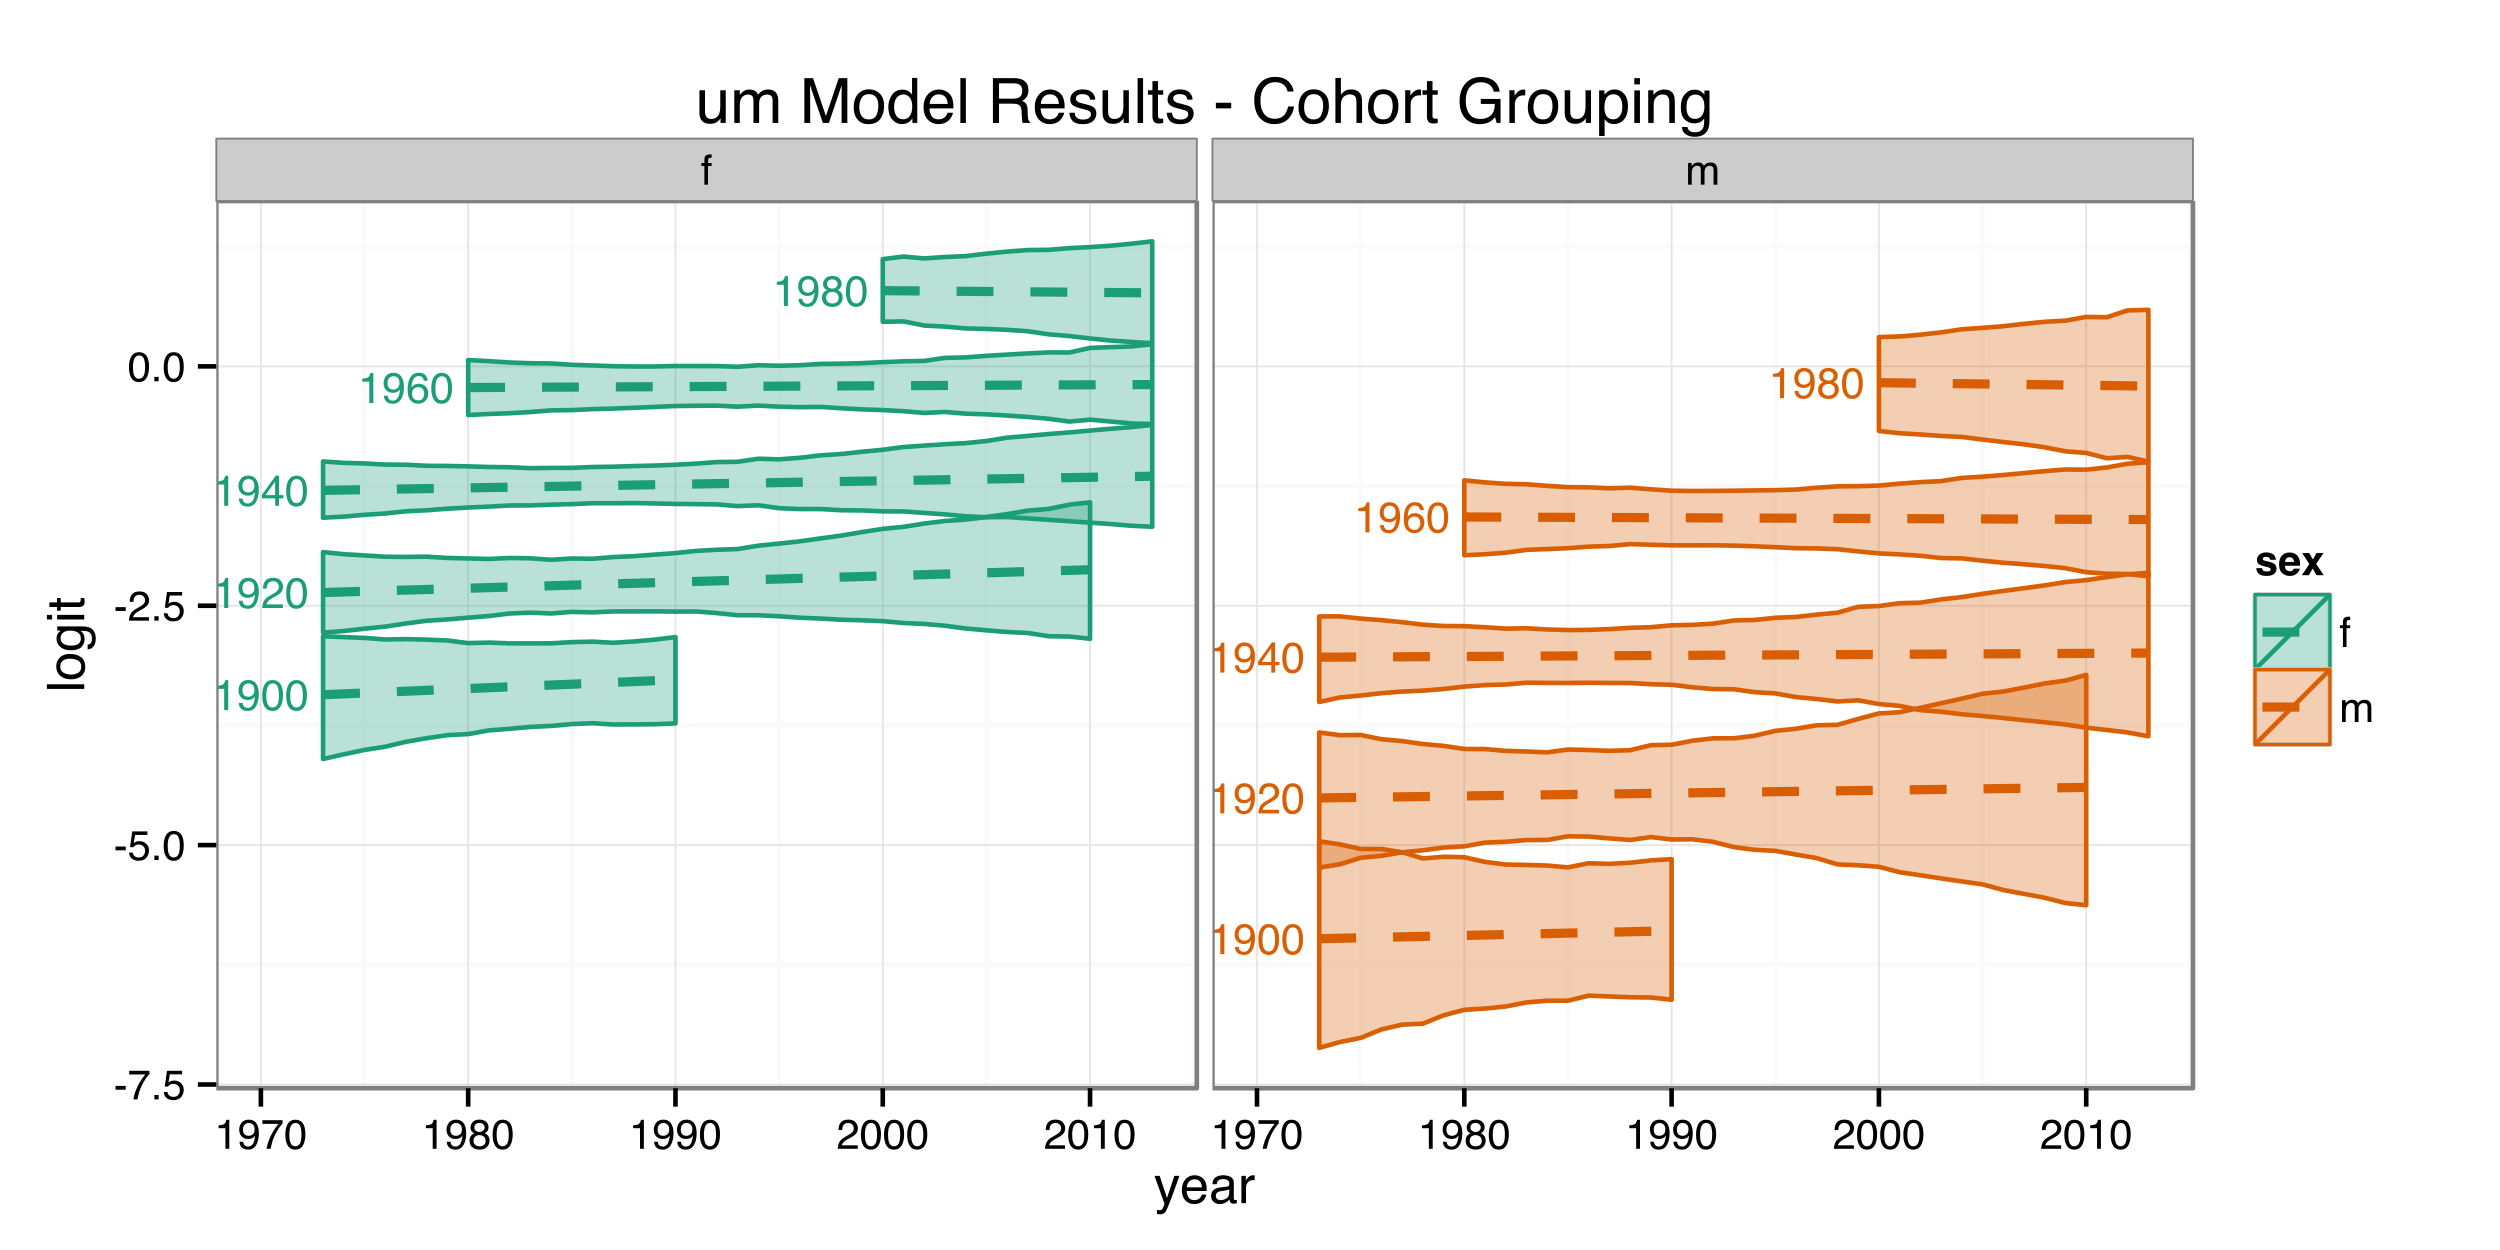 <?xml version="1.0" encoding="UTF-8"?>
<svg xmlns="http://www.w3.org/2000/svg" xmlns:xlink="http://www.w3.org/1999/xlink" width="576pt" height="288pt" viewBox="0 0 576 288" version="1.1">
<defs>
<g>
<symbol overflow="visible" id="glyph0-0">
<path style="stroke:none;" d="M 0.312 0 L 0.312 -7.109 L 5.969 -7.109 L 5.969 0 Z M 5.078 -0.891 L 5.078 -6.219 L 1.219 -6.219 L 1.219 -0.891 Z "/>
</symbol>
<symbol overflow="visible" id="glyph0-1">
<path style="stroke:none;" d="M 0.953 -4.906 L 0.953 -5.578 C 1.578 -5.641 2.016 -5.742 2.266 -5.891 C 2.516 -6.035 2.703 -6.375 2.828 -6.906 L 3.516 -6.906 L 3.516 0 L 2.578 0 L 2.578 -4.906 Z "/>
</symbol>
<symbol overflow="visible" id="glyph0-2">
<path style="stroke:none;" d="M 1.312 -1.672 C 1.344 -1.191 1.531 -0.859 1.875 -0.672 C 2.051 -0.578 2.25 -0.531 2.469 -0.531 C 2.883 -0.531 3.238 -0.703 3.531 -1.047 C 3.832 -1.398 4.047 -2.109 4.172 -3.172 C 3.973 -2.859 3.727 -2.641 3.438 -2.516 C 3.156 -2.391 2.852 -2.328 2.531 -2.328 C 1.852 -2.328 1.32 -2.535 0.938 -2.953 C 0.551 -3.367 0.359 -3.906 0.359 -4.562 C 0.359 -5.195 0.547 -5.754 0.922 -6.234 C 1.305 -6.711 1.875 -6.953 2.625 -6.953 C 3.633 -6.953 4.332 -6.492 4.719 -5.578 C 4.938 -5.078 5.047 -4.453 5.047 -3.703 C 5.047 -2.848 4.914 -2.094 4.656 -1.438 C 4.238 -0.352 3.523 0.188 2.516 0.188 C 1.828 0.188 1.305 0.008 0.953 -0.344 C 0.609 -0.695 0.438 -1.141 0.438 -1.672 Z M 2.641 -3.094 C 2.984 -3.094 3.297 -3.207 3.578 -3.438 C 3.867 -3.664 4.016 -4.066 4.016 -4.641 C 4.016 -5.148 3.883 -5.531 3.625 -5.781 C 3.375 -6.031 3.051 -6.156 2.656 -6.156 C 2.227 -6.156 1.891 -6.008 1.641 -5.719 C 1.391 -5.438 1.266 -5.055 1.266 -4.578 C 1.266 -4.129 1.375 -3.77 1.594 -3.5 C 1.812 -3.227 2.16 -3.094 2.641 -3.094 Z "/>
</symbol>
<symbol overflow="visible" id="glyph0-3">
<path style="stroke:none;" d="M 2.688 -6.938 C 3.582 -6.938 4.227 -6.566 4.625 -5.828 C 4.938 -5.254 5.094 -4.473 5.094 -3.484 C 5.094 -2.535 4.953 -1.754 4.672 -1.141 C 4.266 -0.254 3.598 0.188 2.672 0.188 C 1.836 0.188 1.219 -0.172 0.812 -0.891 C 0.477 -1.492 0.312 -2.305 0.312 -3.328 C 0.312 -4.117 0.41 -4.797 0.609 -5.359 C 0.992 -6.41 1.688 -6.938 2.688 -6.938 Z M 2.672 -0.609 C 3.129 -0.609 3.488 -0.805 3.75 -1.203 C 4.02 -1.609 4.156 -2.352 4.156 -3.438 C 4.156 -4.227 4.055 -4.879 3.859 -5.391 C 3.672 -5.898 3.297 -6.156 2.734 -6.156 C 2.223 -6.156 1.848 -5.91 1.609 -5.422 C 1.367 -4.941 1.25 -4.234 1.25 -3.297 C 1.25 -2.586 1.328 -2.02 1.484 -1.594 C 1.711 -0.938 2.109 -0.609 2.672 -0.609 Z "/>
</symbol>
<symbol overflow="visible" id="glyph0-4">
<path style="stroke:none;" d="M 0.312 0 C 0.344 -0.594 0.461 -1.109 0.672 -1.547 C 0.891 -1.992 1.312 -2.398 1.938 -2.766 L 2.875 -3.297 C 3.289 -3.547 3.582 -3.754 3.75 -3.922 C 4.008 -4.191 4.141 -4.5 4.141 -4.844 C 4.141 -5.25 4.02 -5.566 3.781 -5.797 C 3.539 -6.035 3.219 -6.156 2.812 -6.156 C 2.207 -6.156 1.789 -5.93 1.562 -5.484 C 1.445 -5.242 1.379 -4.906 1.359 -4.469 L 0.484 -4.469 C 0.492 -5.07 0.602 -5.566 0.812 -5.953 C 1.188 -6.629 1.852 -6.969 2.812 -6.969 C 3.602 -6.969 4.18 -6.75 4.547 -6.312 C 4.922 -5.883 5.109 -5.41 5.109 -4.891 C 5.109 -4.328 4.91 -3.848 4.516 -3.453 C 4.297 -3.223 3.891 -2.945 3.297 -2.625 L 2.641 -2.25 C 2.328 -2.082 2.078 -1.922 1.891 -1.766 C 1.566 -1.484 1.363 -1.172 1.281 -0.828 L 5.078 -0.828 L 5.078 0 Z "/>
</symbol>
<symbol overflow="visible" id="glyph0-5">
<path style="stroke:none;" d="M 3.281 -2.453 L 3.281 -5.594 L 1.062 -2.453 Z M 3.297 0 L 3.297 -1.703 L 0.25 -1.703 L 0.25 -2.547 L 3.438 -6.953 L 4.172 -6.953 L 4.172 -2.453 L 5.188 -2.453 L 5.188 -1.703 L 4.172 -1.703 L 4.172 0 Z "/>
</symbol>
<symbol overflow="visible" id="glyph0-6">
<path style="stroke:none;" d="M 2.906 -6.969 C 3.676 -6.969 4.211 -6.766 4.516 -6.359 C 4.828 -5.961 4.984 -5.551 4.984 -5.125 L 4.125 -5.125 C 4.07 -5.395 3.988 -5.609 3.875 -5.766 C 3.664 -6.055 3.348 -6.203 2.922 -6.203 C 2.43 -6.203 2.039 -5.973 1.75 -5.516 C 1.469 -5.066 1.312 -4.426 1.281 -3.594 C 1.477 -3.883 1.727 -4.102 2.031 -4.25 C 2.312 -4.375 2.617 -4.438 2.953 -4.438 C 3.535 -4.438 4.039 -4.25 4.469 -3.875 C 4.906 -3.508 5.125 -2.957 5.125 -2.219 C 5.125 -1.594 4.922 -1.035 4.516 -0.547 C 4.109 -0.066 3.523 0.172 2.766 0.172 C 2.109 0.172 1.547 -0.07 1.078 -0.562 C 0.609 -1.051 0.375 -1.879 0.375 -3.047 C 0.375 -3.91 0.477 -4.641 0.688 -5.234 C 1.094 -6.391 1.832 -6.969 2.906 -6.969 Z M 2.844 -0.594 C 3.301 -0.594 3.641 -0.742 3.859 -1.047 C 4.086 -1.359 4.203 -1.727 4.203 -2.156 C 4.203 -2.508 4.098 -2.844 3.891 -3.156 C 3.691 -3.477 3.328 -3.641 2.797 -3.641 C 2.422 -3.641 2.094 -3.516 1.812 -3.266 C 1.531 -3.023 1.391 -2.656 1.391 -2.156 C 1.391 -1.707 1.516 -1.332 1.766 -1.031 C 2.023 -0.738 2.383 -0.594 2.844 -0.594 Z "/>
</symbol>
<symbol overflow="visible" id="glyph0-7">
<path style="stroke:none;" d="M 2.703 -4.031 C 3.086 -4.031 3.383 -4.133 3.594 -4.344 C 3.812 -4.562 3.922 -4.82 3.922 -5.125 C 3.922 -5.383 3.816 -5.617 3.609 -5.828 C 3.398 -6.047 3.086 -6.156 2.672 -6.156 C 2.254 -6.156 1.953 -6.047 1.766 -5.828 C 1.578 -5.617 1.484 -5.367 1.484 -5.078 C 1.484 -4.742 1.602 -4.484 1.844 -4.297 C 2.082 -4.117 2.367 -4.031 2.703 -4.031 Z M 2.75 -0.594 C 3.156 -0.594 3.488 -0.703 3.75 -0.922 C 4.02 -1.141 4.156 -1.469 4.156 -1.906 C 4.156 -2.352 4.016 -2.691 3.734 -2.922 C 3.461 -3.148 3.113 -3.266 2.688 -3.266 C 2.27 -3.266 1.93 -3.145 1.672 -2.906 C 1.41 -2.676 1.281 -2.348 1.281 -1.922 C 1.281 -1.566 1.398 -1.254 1.641 -0.984 C 1.879 -0.723 2.25 -0.594 2.75 -0.594 Z M 1.516 -3.703 C 1.266 -3.797 1.07 -3.914 0.938 -4.062 C 0.688 -4.32 0.562 -4.656 0.562 -5.062 C 0.562 -5.582 0.75 -6.023 1.125 -6.391 C 1.5 -6.766 2.031 -6.953 2.719 -6.953 C 3.383 -6.953 3.906 -6.773 4.281 -6.422 C 4.656 -6.078 4.844 -5.672 4.844 -5.203 C 4.844 -4.766 4.734 -4.414 4.516 -4.156 C 4.398 -4 4.211 -3.848 3.953 -3.703 C 4.234 -3.566 4.457 -3.414 4.625 -3.25 C 4.938 -2.926 5.094 -2.504 5.094 -1.984 C 5.094 -1.379 4.883 -0.863 4.469 -0.438 C 4.062 -0.008 3.484 0.203 2.734 0.203 C 2.055 0.203 1.484 0.02 1.016 -0.344 C 0.547 -0.719 0.312 -1.254 0.312 -1.953 C 0.312 -2.359 0.41 -2.707 0.609 -3 C 0.816 -3.301 1.117 -3.535 1.516 -3.703 Z "/>
</symbol>
<symbol overflow="visible" id="glyph1-0">
<path style="stroke:none;" d="M 0.312 0 L 0.312 -6.875 L 5.766 -6.875 L 5.766 0 Z M 4.906 -0.859 L 4.906 -6.016 L 1.172 -6.016 L 1.172 -0.859 Z "/>
</symbol>
<symbol overflow="visible" id="glyph1-1">
<path style="stroke:none;" d="M 0.828 -5.781 C 0.836 -6.133 0.898 -6.391 1.016 -6.547 C 1.211 -6.836 1.594 -6.984 2.156 -6.984 C 2.207 -6.984 2.258 -6.977 2.312 -6.969 C 2.375 -6.969 2.438 -6.969 2.5 -6.969 L 2.5 -6.188 C 2.414 -6.195 2.352 -6.203 2.312 -6.203 C 2.281 -6.203 2.242 -6.203 2.203 -6.203 C 1.953 -6.203 1.801 -6.133 1.75 -6 C 1.695 -5.875 1.672 -5.539 1.672 -5 L 2.5 -5 L 2.5 -4.328 L 1.656 -4.328 L 1.656 0 L 0.828 0 L 0.828 -4.328 L 0.125 -4.328 L 0.125 -5 L 0.828 -5 Z "/>
</symbol>
<symbol overflow="visible" id="glyph1-2">
<path style="stroke:none;" d="M 0.625 -5.016 L 1.453 -5.016 L 1.453 -4.312 C 1.648 -4.551 1.832 -4.727 2 -4.844 C 2.27 -5.031 2.582 -5.125 2.938 -5.125 C 3.344 -5.125 3.664 -5.023 3.906 -4.828 C 4.039 -4.723 4.164 -4.562 4.281 -4.344 C 4.469 -4.602 4.688 -4.797 4.938 -4.922 C 5.195 -5.055 5.484 -5.125 5.797 -5.125 C 6.473 -5.125 6.93 -4.883 7.172 -4.406 C 7.305 -4.133 7.375 -3.781 7.375 -3.344 L 7.375 0 L 6.5 0 L 6.5 -3.484 C 6.5 -3.816 6.41 -4.047 6.234 -4.172 C 6.066 -4.297 5.863 -4.359 5.625 -4.359 C 5.301 -4.359 5.02 -4.25 4.781 -4.031 C 4.539 -3.812 4.422 -3.441 4.422 -2.922 L 4.422 0 L 3.562 0 L 3.562 -3.281 C 3.562 -3.613 3.52 -3.859 3.438 -4.016 C 3.312 -4.254 3.07 -4.375 2.719 -4.375 C 2.406 -4.375 2.117 -4.25 1.859 -4 C 1.598 -3.75 1.469 -3.301 1.469 -2.656 L 1.469 0 L 0.625 0 Z "/>
</symbol>
<symbol overflow="visible" id="glyph1-3">
<path style="stroke:none;" d="M 0.391 -3.109 L 2.75 -3.109 L 2.75 -2.234 L 0.391 -2.234 Z "/>
</symbol>
<symbol overflow="visible" id="glyph1-4">
<path style="stroke:none;" d="M 5.016 -6.594 L 5.016 -5.859 C 4.797 -5.648 4.508 -5.285 4.156 -4.766 C 3.801 -4.242 3.484 -3.688 3.203 -3.094 C 2.93 -2.508 2.727 -1.977 2.594 -1.5 C 2.5 -1.188 2.379 -0.688 2.234 0 L 1.312 0 C 1.52 -1.281 1.988 -2.555 2.719 -3.828 C 3.145 -4.566 3.594 -5.207 4.062 -5.75 L 0.344 -5.75 L 0.344 -6.594 Z "/>
</symbol>
<symbol overflow="visible" id="glyph1-5">
<path style="stroke:none;" d="M 0.812 -1.016 L 1.797 -1.016 L 1.797 0 L 0.812 0 Z "/>
</symbol>
<symbol overflow="visible" id="glyph1-6">
<path style="stroke:none;" d="M 1.188 -1.703 C 1.238 -1.223 1.461 -0.895 1.859 -0.719 C 2.055 -0.625 2.285 -0.578 2.547 -0.578 C 3.047 -0.578 3.414 -0.734 3.656 -1.047 C 3.895 -1.367 4.016 -1.723 4.016 -2.109 C 4.016 -2.578 3.867 -2.938 3.578 -3.188 C 3.297 -3.445 2.957 -3.578 2.562 -3.578 C 2.27 -3.578 2.02 -3.52 1.812 -3.406 C 1.602 -3.289 1.426 -3.133 1.281 -2.938 L 0.547 -2.984 L 1.062 -6.594 L 4.547 -6.594 L 4.547 -5.781 L 1.703 -5.781 L 1.406 -3.922 C 1.562 -4.035 1.711 -4.125 1.859 -4.188 C 2.109 -4.289 2.395 -4.344 2.719 -4.344 C 3.332 -4.344 3.852 -4.141 4.281 -3.734 C 4.707 -3.336 4.922 -2.836 4.922 -2.234 C 4.922 -1.598 4.723 -1.035 4.328 -0.547 C 3.941 -0.066 3.32 0.172 2.469 0.172 C 1.914 0.172 1.43 0.02 1.016 -0.281 C 0.598 -0.594 0.363 -1.066 0.312 -1.703 Z "/>
</symbol>
<symbol overflow="visible" id="glyph1-7">
<path style="stroke:none;" d="M 2.594 -6.703 C 3.457 -6.703 4.086 -6.348 4.484 -5.641 C 4.773 -5.086 4.922 -4.328 4.922 -3.359 C 4.922 -2.453 4.785 -1.695 4.516 -1.094 C 4.129 -0.238 3.488 0.188 2.594 0.188 C 1.781 0.188 1.18 -0.16 0.797 -0.859 C 0.461 -1.453 0.297 -2.238 0.297 -3.219 C 0.297 -3.977 0.395 -4.633 0.594 -5.188 C 0.957 -6.195 1.625 -6.703 2.594 -6.703 Z M 2.578 -0.578 C 3.016 -0.578 3.363 -0.77 3.625 -1.156 C 3.883 -1.551 4.016 -2.273 4.016 -3.328 C 4.016 -4.086 3.922 -4.711 3.734 -5.203 C 3.547 -5.703 3.18 -5.953 2.641 -5.953 C 2.148 -5.953 1.789 -5.719 1.562 -5.25 C 1.332 -4.781 1.219 -4.094 1.219 -3.188 C 1.219 -2.5 1.289 -1.945 1.438 -1.531 C 1.656 -0.895 2.035 -0.578 2.578 -0.578 Z "/>
</symbol>
<symbol overflow="visible" id="glyph1-8">
<path style="stroke:none;" d="M 0.297 0 C 0.328 -0.57 0.445 -1.07 0.656 -1.5 C 0.863 -1.938 1.27 -2.328 1.875 -2.672 L 2.766 -3.188 C 3.172 -3.426 3.457 -3.629 3.625 -3.797 C 3.875 -4.055 4 -4.352 4 -4.688 C 4 -5.07 3.879 -5.379 3.641 -5.609 C 3.41 -5.836 3.102 -5.953 2.719 -5.953 C 2.133 -5.953 1.734 -5.734 1.516 -5.297 C 1.398 -5.066 1.336 -4.742 1.328 -4.328 L 0.469 -4.328 C 0.477 -4.91 0.582 -5.383 0.781 -5.75 C 1.145 -6.406 1.789 -6.734 2.719 -6.734 C 3.488 -6.734 4.051 -6.523 4.406 -6.109 C 4.758 -5.691 4.938 -5.227 4.938 -4.719 C 4.938 -4.188 4.75 -3.727 4.375 -3.344 C 4.156 -3.125 3.758 -2.852 3.188 -2.531 L 2.547 -2.188 C 2.242 -2.02 2.004 -1.859 1.828 -1.703 C 1.516 -1.43 1.316 -1.129 1.234 -0.797 L 4.906 -0.797 L 4.906 0 Z "/>
</symbol>
<symbol overflow="visible" id="glyph1-9">
<path style="stroke:none;" d="M 0.922 -4.75 L 0.922 -5.391 C 1.523 -5.453 1.945 -5.551 2.188 -5.688 C 2.426 -5.832 2.609 -6.164 2.734 -6.688 L 3.391 -6.688 L 3.391 0 L 2.5 0 L 2.5 -4.75 Z "/>
</symbol>
<symbol overflow="visible" id="glyph1-10">
<path style="stroke:none;" d="M 1.281 -1.625 C 1.301 -1.156 1.477 -0.832 1.812 -0.656 C 1.988 -0.562 2.18 -0.516 2.391 -0.516 C 2.797 -0.516 3.141 -0.68 3.422 -1.016 C 3.703 -1.348 3.906 -2.031 4.031 -3.062 C 3.844 -2.77 3.609 -2.562 3.328 -2.438 C 3.055 -2.32 2.758 -2.266 2.438 -2.266 C 1.789 -2.266 1.281 -2.461 0.906 -2.859 C 0.531 -3.266 0.344 -3.785 0.344 -4.422 C 0.344 -5.023 0.523 -5.555 0.891 -6.016 C 1.266 -6.484 1.816 -6.719 2.547 -6.719 C 3.523 -6.719 4.195 -6.273 4.562 -5.391 C 4.77 -4.91 4.875 -4.305 4.875 -3.578 C 4.875 -2.754 4.75 -2.023 4.5 -1.391 C 4.094 -0.336 3.398 0.188 2.422 0.188 C 1.766 0.188 1.266 0.016 0.922 -0.328 C 0.586 -0.672 0.422 -1.102 0.422 -1.625 Z M 2.547 -3 C 2.879 -3 3.188 -3.109 3.469 -3.328 C 3.75 -3.547 3.891 -3.93 3.891 -4.484 C 3.891 -4.973 3.766 -5.336 3.516 -5.578 C 3.266 -5.828 2.945 -5.953 2.562 -5.953 C 2.145 -5.953 1.816 -5.812 1.578 -5.531 C 1.336 -5.258 1.219 -4.891 1.219 -4.422 C 1.219 -3.984 1.32 -3.633 1.531 -3.375 C 1.75 -3.125 2.086 -3 2.547 -3 Z "/>
</symbol>
<symbol overflow="visible" id="glyph1-11">
<path style="stroke:none;" d="M 2.609 -3.891 C 2.984 -3.891 3.273 -3.992 3.484 -4.203 C 3.691 -4.41 3.797 -4.66 3.797 -4.953 C 3.797 -5.203 3.691 -5.43 3.484 -5.641 C 3.285 -5.848 2.984 -5.953 2.578 -5.953 C 2.172 -5.953 1.875 -5.848 1.688 -5.641 C 1.508 -5.43 1.422 -5.188 1.422 -4.906 C 1.422 -4.594 1.535 -4.344 1.766 -4.156 C 2.004 -3.977 2.285 -3.891 2.609 -3.891 Z M 2.656 -0.578 C 3.051 -0.578 3.375 -0.68 3.625 -0.891 C 3.883 -1.098 4.016 -1.414 4.016 -1.844 C 4.016 -2.27 3.879 -2.594 3.609 -2.812 C 3.348 -3.039 3.008 -3.156 2.594 -3.156 C 2.195 -3.156 1.867 -3.039 1.609 -2.812 C 1.359 -2.582 1.234 -2.266 1.234 -1.859 C 1.234 -1.516 1.348 -1.211 1.578 -0.953 C 1.816 -0.703 2.176 -0.578 2.656 -0.578 Z M 1.469 -3.578 C 1.227 -3.672 1.039 -3.785 0.906 -3.922 C 0.664 -4.172 0.547 -4.5 0.547 -4.906 C 0.547 -5.406 0.723 -5.832 1.078 -6.188 C 1.441 -6.551 1.957 -6.734 2.625 -6.734 C 3.27 -6.734 3.773 -6.562 4.141 -6.219 C 4.504 -5.875 4.688 -5.477 4.688 -5.031 C 4.688 -4.613 4.582 -4.273 4.375 -4.016 C 4.25 -3.867 4.062 -3.723 3.812 -3.578 C 4.094 -3.453 4.312 -3.305 4.469 -3.141 C 4.77 -2.828 4.922 -2.422 4.922 -1.922 C 4.922 -1.336 4.723 -0.836 4.328 -0.422 C 3.93 -0.016 3.367 0.188 2.641 0.188 C 1.984 0.188 1.43 0.008 0.984 -0.344 C 0.535 -0.695 0.312 -1.211 0.312 -1.891 C 0.312 -2.285 0.406 -2.625 0.594 -2.906 C 0.789 -3.195 1.082 -3.422 1.469 -3.578 Z "/>
</symbol>
<symbol overflow="visible" id="glyph2-0">
<path style="stroke:none;" d="M 0.391 0 L 0.391 -8.609 L 7.219 -8.609 L 7.219 0 Z M 6.141 -1.078 L 6.141 -7.531 L 1.469 -7.531 L 1.469 -1.078 Z "/>
</symbol>
<symbol overflow="visible" id="glyph2-1">
<path style="stroke:none;" d="M 4.688 -6.281 L 5.859 -6.281 C 5.711 -5.875 5.383 -4.953 4.875 -3.516 C 4.488 -2.441 4.164 -1.566 3.906 -0.891 C 3.301 0.711 2.875 1.691 2.625 2.047 C 2.375 2.398 1.941 2.578 1.328 2.578 C 1.18 2.578 1.066 2.566 0.984 2.547 C 0.91 2.535 0.812 2.516 0.688 2.484 L 0.688 1.531 C 0.875 1.582 1.008 1.613 1.094 1.625 C 1.176 1.633 1.25 1.641 1.312 1.641 C 1.5 1.641 1.641 1.609 1.734 1.547 C 1.828 1.484 1.906 1.406 1.969 1.312 C 1.988 1.281 2.055 1.117 2.172 0.828 C 2.297 0.535 2.383 0.32 2.438 0.188 L 0.125 -6.281 L 1.312 -6.281 L 3 -1.172 Z M 3 -6.422 Z "/>
</symbol>
<symbol overflow="visible" id="glyph2-2">
<path style="stroke:none;" d="M 3.391 -6.422 C 3.836 -6.422 4.27 -6.316 4.688 -6.109 C 5.102 -5.898 5.422 -5.629 5.641 -5.297 C 5.848 -4.973 5.988 -4.602 6.062 -4.188 C 6.125 -3.895 6.156 -3.43 6.156 -2.797 L 1.547 -2.797 C 1.566 -2.16 1.719 -1.648 2 -1.266 C 2.281 -0.879 2.719 -0.688 3.312 -0.688 C 3.863 -0.688 4.301 -0.867 4.625 -1.234 C 4.812 -1.441 4.945 -1.688 5.031 -1.969 L 6.062 -1.969 C 6.039 -1.738 5.953 -1.484 5.797 -1.203 C 5.641 -0.922 5.469 -0.688 5.281 -0.5 C 4.957 -0.188 4.555 0.02 4.078 0.125 C 3.828 0.188 3.539 0.219 3.219 0.219 C 2.438 0.219 1.773 -0.062 1.234 -0.625 C 0.691 -1.195 0.422 -1.992 0.422 -3.016 C 0.422 -4.023 0.691 -4.844 1.234 -5.469 C 1.785 -6.102 2.504 -6.422 3.391 -6.422 Z M 5.062 -3.641 C 5.02 -4.098 4.922 -4.461 4.766 -4.734 C 4.484 -5.242 4.004 -5.5 3.328 -5.5 C 2.836 -5.5 2.426 -5.32 2.094 -4.969 C 1.77 -4.625 1.598 -4.18 1.578 -3.641 Z M 3.281 -6.422 Z "/>
</symbol>
<symbol overflow="visible" id="glyph2-3">
<path style="stroke:none;" d="M 1.578 -1.672 C 1.578 -1.367 1.688 -1.129 1.906 -0.953 C 2.133 -0.773 2.398 -0.688 2.703 -0.688 C 3.078 -0.688 3.438 -0.77 3.781 -0.938 C 4.375 -1.227 4.672 -1.695 4.672 -2.344 L 4.672 -3.188 C 4.535 -3.113 4.363 -3.047 4.156 -2.984 C 3.957 -2.93 3.758 -2.895 3.562 -2.875 L 2.938 -2.797 C 2.551 -2.742 2.258 -2.66 2.062 -2.547 C 1.738 -2.367 1.578 -2.078 1.578 -1.672 Z M 4.141 -3.797 C 4.379 -3.828 4.539 -3.93 4.625 -4.109 C 4.664 -4.203 4.688 -4.336 4.688 -4.516 C 4.688 -4.867 4.555 -5.125 4.297 -5.281 C 4.047 -5.445 3.688 -5.531 3.219 -5.531 C 2.664 -5.531 2.273 -5.383 2.047 -5.094 C 1.91 -4.926 1.82 -4.68 1.781 -4.359 L 0.797 -4.359 C 0.816 -5.129 1.066 -5.664 1.547 -5.969 C 2.035 -6.27 2.598 -6.422 3.234 -6.422 C 3.973 -6.422 4.57 -6.281 5.031 -6 C 5.488 -5.719 5.719 -5.281 5.719 -4.688 L 5.719 -1.078 C 5.719 -0.973 5.738 -0.883 5.781 -0.812 C 5.832 -0.75 5.93 -0.719 6.078 -0.719 C 6.117 -0.719 6.164 -0.719 6.219 -0.719 C 6.281 -0.727 6.348 -0.738 6.422 -0.75 L 6.422 0.031 C 6.254 0.07 6.125 0.098 6.031 0.109 C 5.945 0.129 5.832 0.141 5.688 0.141 C 5.32 0.141 5.062 0.008 4.906 -0.25 C 4.812 -0.383 4.75 -0.578 4.719 -0.828 C 4.5 -0.547 4.188 -0.301 3.781 -0.094 C 3.383 0.113 2.945 0.219 2.469 0.219 C 1.883 0.219 1.406 0.039 1.031 -0.312 C 0.664 -0.664 0.484 -1.109 0.484 -1.641 C 0.484 -2.223 0.664 -2.676 1.031 -3 C 1.395 -3.32 1.867 -3.52 2.453 -3.594 Z M 3.266 -6.422 Z "/>
</symbol>
<symbol overflow="visible" id="glyph2-4">
<path style="stroke:none;" d="M 0.797 -6.281 L 1.812 -6.281 L 1.812 -5.188 C 1.883 -5.406 2.082 -5.664 2.406 -5.969 C 2.727 -6.27 3.098 -6.422 3.516 -6.422 C 3.535 -6.422 3.566 -6.414 3.609 -6.406 C 3.66 -6.406 3.742 -6.398 3.859 -6.391 L 3.859 -5.281 C 3.797 -5.289 3.738 -5.297 3.688 -5.297 C 3.633 -5.297 3.578 -5.297 3.516 -5.297 C 2.984 -5.297 2.57 -5.125 2.281 -4.781 C 2 -4.445 1.859 -4.055 1.859 -3.609 L 1.859 0 L 0.797 0 Z "/>
</symbol>
<symbol overflow="visible" id="glyph3-0">
<path style="stroke:none;" d="M 0 -0.391 L -8.609 -0.391 L -8.609 -7.219 L 0 -7.219 Z M -1.078 -6.141 L -7.531 -6.141 L -7.531 -1.469 L -1.078 -1.469 Z "/>
</symbol>
<symbol overflow="visible" id="glyph3-1">
<path style="stroke:none;" d="M -8.609 -0.797 L -8.609 -1.859 L 0 -1.859 L 0 -0.797 Z "/>
</symbol>
<symbol overflow="visible" id="glyph3-2">
<path style="stroke:none;" d="M -0.688 -3.266 C -0.688 -3.961 -0.945 -4.441 -1.469 -4.703 C -2 -4.961 -2.586 -5.094 -3.234 -5.094 C -3.828 -5.094 -4.305 -5 -4.672 -4.812 C -5.242 -4.508 -5.531 -4 -5.531 -3.281 C -5.531 -2.633 -5.285 -2.164 -4.797 -1.875 C -4.305 -1.582 -3.711 -1.438 -3.016 -1.438 C -2.348 -1.438 -1.789 -1.582 -1.344 -1.875 C -0.906 -2.164 -0.688 -2.629 -0.688 -3.266 Z M -6.453 -3.312 C -6.453 -4.113 -6.18 -4.789 -5.641 -5.344 C -5.109 -5.906 -4.316 -6.188 -3.266 -6.188 C -2.254 -6.188 -1.414 -5.941 -0.75 -5.453 C -0.094 -4.961 0.234 -4.203 0.234 -3.172 C 0.234 -2.305 -0.055 -1.617 -0.641 -1.109 C -1.234 -0.598 -2.02 -0.344 -3 -0.344 C -4.051 -0.344 -4.891 -0.609 -5.516 -1.141 C -6.141 -1.68 -6.453 -2.406 -6.453 -3.312 Z M -6.422 -3.266 Z "/>
</symbol>
<symbol overflow="visible" id="glyph3-3">
<path style="stroke:none;" d="M -6.391 -2.984 C -6.391 -3.484 -6.27 -3.914 -6.031 -4.281 C -5.883 -4.477 -5.68 -4.68 -5.422 -4.891 L -6.219 -4.891 L -6.219 -5.859 L -0.516 -5.859 C 0.285 -5.859 0.914 -5.742 1.375 -5.516 C 2.227 -5.078 2.656 -4.25 2.656 -3.031 C 2.656 -2.352 2.504 -1.785 2.203 -1.328 C 1.898 -0.867 1.426 -0.609 0.781 -0.547 L 0.781 -1.625 C 1.062 -1.676 1.281 -1.773 1.438 -1.922 C 1.664 -2.16 1.781 -2.535 1.781 -3.047 C 1.781 -3.859 1.492 -4.391 0.922 -4.641 C 0.586 -4.785 -0.008 -4.852 -0.875 -4.844 C -0.551 -4.633 -0.312 -4.379 -0.156 -4.078 C 0 -3.785 0.078 -3.395 0.078 -2.906 C 0.078 -2.227 -0.16 -1.633 -0.641 -1.125 C -1.129 -0.613 -1.93 -0.359 -3.047 -0.359 C -4.098 -0.359 -4.914 -0.613 -5.5 -1.125 C -6.094 -1.645 -6.391 -2.266 -6.391 -2.984 Z M -3.172 -4.891 C -3.941 -4.891 -4.516 -4.727 -4.891 -4.406 C -5.266 -4.082 -5.453 -3.676 -5.453 -3.188 C -5.453 -2.438 -5.102 -1.926 -4.406 -1.656 C -4.039 -1.508 -3.555 -1.438 -2.953 -1.438 C -2.242 -1.438 -1.703 -1.578 -1.328 -1.859 C -0.961 -2.148 -0.781 -2.539 -0.781 -3.031 C -0.781 -3.789 -1.125 -4.32 -1.812 -4.625 C -2.195 -4.801 -2.648 -4.891 -3.172 -4.891 Z M -6.422 -3.109 Z "/>
</symbol>
<symbol overflow="visible" id="glyph3-4">
<path style="stroke:none;" d="M -6.25 -0.781 L -6.25 -1.844 L 0 -1.844 L 0 -0.781 Z M -8.609 -0.781 L -8.609 -1.844 L -7.406 -1.844 L -7.406 -0.781 Z "/>
</symbol>
<symbol overflow="visible" id="glyph3-5">
<path style="stroke:none;" d="M -8.031 -0.984 L -8.031 -2.047 L -6.281 -2.047 L -6.281 -3.047 L -5.422 -3.047 L -5.422 -2.047 L -1.312 -2.047 C -1.094 -2.047 -0.945 -2.125 -0.875 -2.281 C -0.832 -2.352 -0.812 -2.488 -0.812 -2.688 C -0.812 -2.738 -0.812 -2.789 -0.812 -2.844 C -0.82 -2.906 -0.828 -2.973 -0.828 -3.047 L 0 -3.047 C 0.031 -2.93 0.051 -2.805 0.062 -2.672 C 0.082 -2.547 0.094 -2.406 0.094 -2.25 C 0.094 -1.758 -0.031 -1.426 -0.281 -1.25 C -0.531 -1.07 -0.859 -0.984 -1.266 -0.984 L -5.422 -0.984 L -5.422 -0.141 L -6.281 -0.141 L -6.281 -0.984 Z "/>
</symbol>
<symbol overflow="visible" id="glyph4-0">
<path style="stroke:none;" d="M 0.719 0 L 0.719 -6.906 L 6.281 -6.906 L 6.281 0 Z M 5.422 -0.859 L 5.422 -6.047 L 1.578 -6.047 L 1.578 -0.859 Z "/>
</symbol>
<symbol overflow="visible" id="glyph4-1">
<path style="stroke:none;" d="M 1.656 -1.625 C 1.688 -1.395 1.75 -1.227 1.844 -1.125 C 2.008 -0.945 2.316 -0.859 2.766 -0.859 C 3.023 -0.859 3.234 -0.895 3.391 -0.969 C 3.547 -1.051 3.625 -1.172 3.625 -1.328 C 3.625 -1.473 3.562 -1.586 3.438 -1.672 C 3.312 -1.742 2.848 -1.879 2.047 -2.078 C 1.461 -2.211 1.051 -2.391 0.812 -2.609 C 0.582 -2.816 0.469 -3.125 0.469 -3.531 C 0.469 -4 0.648 -4.398 1.016 -4.734 C 1.391 -5.078 1.91 -5.25 2.578 -5.25 C 3.211 -5.25 3.727 -5.117 4.125 -4.859 C 4.531 -4.609 4.766 -4.172 4.828 -3.547 L 3.5 -3.547 C 3.477 -3.723 3.426 -3.859 3.344 -3.953 C 3.195 -4.141 2.945 -4.234 2.594 -4.234 C 2.312 -4.234 2.109 -4.188 1.984 -4.094 C 1.859 -4 1.797 -3.895 1.797 -3.781 C 1.797 -3.625 1.859 -3.508 1.984 -3.438 C 2.117 -3.363 2.582 -3.242 3.375 -3.078 C 3.906 -2.953 4.305 -2.758 4.578 -2.5 C 4.836 -2.25 4.969 -1.93 4.969 -1.547 C 4.969 -1.035 4.781 -0.617 4.406 -0.297 C 4.031 0.016 3.445 0.172 2.656 0.172 C 1.852 0.172 1.258 0.004 0.875 -0.328 C 0.5 -0.672 0.312 -1.102 0.312 -1.625 Z M 2.688 -5.234 Z "/>
</symbol>
<symbol overflow="visible" id="glyph4-2">
<path style="stroke:none;" d="M 2.641 -4.141 C 2.328 -4.141 2.082 -4.039 1.906 -3.844 C 1.738 -3.656 1.633 -3.395 1.594 -3.062 L 3.672 -3.062 C 3.648 -3.414 3.539 -3.68 3.344 -3.859 C 3.156 -4.047 2.922 -4.141 2.641 -4.141 Z M 2.641 -5.234 C 3.066 -5.234 3.445 -5.156 3.781 -5 C 4.125 -4.844 4.406 -4.594 4.625 -4.25 C 4.82 -3.945 4.953 -3.594 5.016 -3.188 C 5.047 -2.957 5.062 -2.625 5.062 -2.188 L 1.562 -2.188 C 1.582 -1.676 1.742 -1.316 2.047 -1.109 C 2.234 -0.973 2.457 -0.906 2.719 -0.906 C 2.988 -0.906 3.207 -0.984 3.375 -1.141 C 3.469 -1.234 3.551 -1.352 3.625 -1.5 L 5 -1.5 C 4.957 -1.195 4.797 -0.891 4.516 -0.578 C 4.078 -0.078 3.469 0.172 2.688 0.172 C 2.031 0.172 1.453 -0.035 0.953 -0.453 C 0.461 -0.879 0.219 -1.562 0.219 -2.5 C 0.219 -3.383 0.441 -4.062 0.891 -4.531 C 1.336 -5 1.922 -5.234 2.641 -5.234 Z M 2.734 -5.234 Z "/>
</symbol>
<symbol overflow="visible" id="glyph4-3">
<path style="stroke:none;" d="M 0.125 0 L 1.859 -2.578 L 0.203 -5.094 L 1.828 -5.094 L 2.688 -3.609 L 3.516 -5.094 L 5.109 -5.094 L 3.422 -2.609 L 5.172 0 L 3.516 0 L 2.625 -1.531 L 1.75 0 Z "/>
</symbol>
<symbol overflow="visible" id="glyph5-0">
<path style="stroke:none;" d="M 0.469 0 L 0.469 -10.328 L 8.672 -10.328 L 8.672 0 Z M 7.375 -1.297 L 7.375 -9.047 L 1.766 -9.047 L 1.766 -1.297 Z "/>
</symbol>
<symbol overflow="visible" id="glyph5-1">
<path style="stroke:none;" d="M 2.188 -7.531 L 2.188 -2.531 C 2.188 -2.145 2.25 -1.832 2.375 -1.594 C 2.602 -1.145 3.023 -0.922 3.641 -0.922 C 4.516 -0.922 5.113 -1.312 5.438 -2.094 C 5.613 -2.52 5.703 -3.098 5.703 -3.828 L 5.703 -7.531 L 6.969 -7.531 L 6.969 0 L 5.766 0 L 5.781 -1.109 C 5.613 -0.828 5.41 -0.586 5.172 -0.391 C 4.691 0.004 4.102 0.203 3.406 0.203 C 2.332 0.203 1.602 -0.156 1.219 -0.875 C 1.008 -1.258 0.906 -1.77 0.906 -2.406 L 0.906 -7.531 Z M 3.938 -7.719 Z "/>
</symbol>
<symbol overflow="visible" id="glyph5-2">
<path style="stroke:none;" d="M 0.922 -7.531 L 2.188 -7.531 L 2.188 -6.469 C 2.477 -6.832 2.75 -7.102 3 -7.281 C 3.414 -7.562 3.891 -7.703 4.422 -7.703 C 5.016 -7.703 5.492 -7.555 5.859 -7.266 C 6.066 -7.086 6.254 -6.836 6.422 -6.516 C 6.703 -6.922 7.031 -7.219 7.406 -7.406 C 7.789 -7.602 8.223 -7.703 8.703 -7.703 C 9.711 -7.703 10.398 -7.336 10.766 -6.609 C 10.961 -6.211 11.062 -5.68 11.062 -5.016 L 11.062 0 L 9.75 0 L 9.75 -5.234 C 9.75 -5.734 9.625 -6.078 9.375 -6.266 C 9.125 -6.453 8.816 -6.547 8.453 -6.547 C 7.953 -6.547 7.523 -6.379 7.172 -6.047 C 6.816 -5.711 6.641 -5.156 6.641 -4.375 L 6.641 0 L 5.344 0 L 5.344 -4.922 C 5.344 -5.43 5.281 -5.801 5.156 -6.031 C 4.969 -6.383 4.613 -6.562 4.094 -6.562 C 3.613 -6.562 3.176 -6.375 2.781 -6 C 2.383 -5.633 2.188 -4.969 2.188 -4 L 2.188 0 L 0.922 0 Z "/>
</symbol>
<symbol overflow="visible" id="glyph5-3">
<path style="stroke:none;" d=""/>
</symbol>
<symbol overflow="visible" id="glyph5-4">
<path style="stroke:none;" d="M 1.062 -10.328 L 3.062 -10.328 L 6.031 -1.594 L 8.984 -10.328 L 10.969 -10.328 L 10.969 0 L 9.641 0 L 9.641 -6.094 C 9.641 -6.312 9.645 -6.66 9.656 -7.141 C 9.664 -7.629 9.672 -8.156 9.672 -8.719 L 6.719 0 L 5.328 0 L 2.359 -8.719 L 2.359 -8.406 C 2.359 -8.145 2.363 -7.754 2.375 -7.234 C 2.395 -6.723 2.406 -6.344 2.406 -6.094 L 2.406 0 L 1.062 0 Z "/>
</symbol>
<symbol overflow="visible" id="glyph5-5">
<path style="stroke:none;" d="M 3.922 -0.812 C 4.754 -0.812 5.328 -1.129 5.641 -1.766 C 5.953 -2.398 6.109 -3.109 6.109 -3.891 C 6.109 -4.586 6 -5.16 5.781 -5.609 C 5.414 -6.297 4.801 -6.641 3.938 -6.641 C 3.156 -6.641 2.586 -6.344 2.234 -5.75 C 1.891 -5.164 1.719 -4.457 1.719 -3.625 C 1.719 -2.82 1.891 -2.148 2.234 -1.609 C 2.586 -1.078 3.148 -0.812 3.922 -0.812 Z M 3.969 -7.75 C 4.938 -7.75 5.754 -7.426 6.422 -6.781 C 7.098 -6.133 7.438 -5.18 7.438 -3.922 C 7.438 -2.711 7.141 -1.707 6.547 -0.906 C 5.953 -0.113 5.035 0.281 3.797 0.281 C 2.766 0.281 1.941 -0.066 1.328 -0.766 C 0.723 -1.473 0.422 -2.422 0.422 -3.609 C 0.422 -4.867 0.738 -5.875 1.375 -6.625 C 2.02 -7.375 2.883 -7.75 3.969 -7.75 Z M 3.922 -7.719 Z "/>
</symbol>
<symbol overflow="visible" id="glyph5-6">
<path style="stroke:none;" d="M 1.734 -3.672 C 1.734 -2.867 1.898 -2.195 2.234 -1.656 C 2.578 -1.113 3.129 -0.844 3.891 -0.844 C 4.473 -0.844 4.953 -1.094 5.328 -1.594 C 5.711 -2.094 5.906 -2.816 5.906 -3.766 C 5.906 -4.711 5.707 -5.414 5.312 -5.875 C 4.926 -6.332 4.445 -6.562 3.875 -6.562 C 3.238 -6.562 2.723 -6.316 2.328 -5.828 C 1.93 -5.336 1.734 -4.617 1.734 -3.672 Z M 3.641 -7.672 C 4.211 -7.672 4.691 -7.547 5.078 -7.297 C 5.305 -7.16 5.566 -6.914 5.859 -6.562 L 5.859 -10.375 L 7.062 -10.375 L 7.062 0 L 5.938 0 L 5.938 -1.047 C 5.633 -0.586 5.281 -0.254 4.875 -0.047 C 4.477 0.16 4.02 0.266 3.5 0.266 C 2.656 0.266 1.926 -0.082 1.312 -0.781 C 0.695 -1.488 0.391 -2.43 0.391 -3.609 C 0.391 -4.703 0.672 -5.648 1.234 -6.453 C 1.797 -7.266 2.598 -7.672 3.641 -7.672 Z "/>
</symbol>
<symbol overflow="visible" id="glyph5-7">
<path style="stroke:none;" d="M 4.062 -7.703 C 4.602 -7.703 5.125 -7.578 5.625 -7.328 C 6.125 -7.078 6.504 -6.754 6.766 -6.359 C 7.016 -5.973 7.188 -5.523 7.281 -5.016 C 7.352 -4.672 7.391 -4.117 7.391 -3.359 L 1.859 -3.359 C 1.891 -2.598 2.07 -1.984 2.406 -1.516 C 2.738 -1.055 3.258 -0.828 3.969 -0.828 C 4.633 -0.828 5.164 -1.047 5.562 -1.484 C 5.781 -1.734 5.938 -2.023 6.031 -2.359 L 7.281 -2.359 C 7.25 -2.086 7.141 -1.781 6.953 -1.438 C 6.766 -1.094 6.555 -0.816 6.328 -0.609 C 5.941 -0.234 5.469 0.02 4.906 0.156 C 4.602 0.227 4.258 0.266 3.875 0.266 C 2.938 0.266 2.141 -0.07 1.484 -0.75 C 0.828 -1.438 0.5 -2.395 0.5 -3.625 C 0.5 -4.832 0.828 -5.812 1.484 -6.562 C 2.141 -7.32 3 -7.703 4.062 -7.703 Z M 6.078 -4.375 C 6.023 -4.914 5.906 -5.352 5.719 -5.688 C 5.375 -6.289 4.797 -6.594 3.984 -6.594 C 3.398 -6.594 2.91 -6.383 2.516 -5.969 C 2.129 -5.551 1.926 -5.02 1.906 -4.375 Z M 3.953 -7.719 Z "/>
</symbol>
<symbol overflow="visible" id="glyph5-8">
<path style="stroke:none;" d="M 0.969 -10.328 L 2.234 -10.328 L 2.234 0 L 0.969 0 Z "/>
</symbol>
<symbol overflow="visible" id="glyph5-9">
<path style="stroke:none;" d="M 5.906 -5.594 C 6.562 -5.594 7.078 -5.723 7.453 -5.984 C 7.836 -6.254 8.031 -6.734 8.031 -7.422 C 8.031 -8.148 7.766 -8.648 7.234 -8.922 C 6.941 -9.055 6.555 -9.125 6.078 -9.125 L 2.672 -9.125 L 2.672 -5.594 Z M 1.266 -10.328 L 6.047 -10.328 C 6.836 -10.328 7.488 -10.211 8 -9.984 C 8.969 -9.547 9.453 -8.734 9.453 -7.547 C 9.453 -6.93 9.32 -6.426 9.062 -6.031 C 8.812 -5.633 8.457 -5.316 8 -5.078 C 8.406 -4.91 8.707 -4.691 8.906 -4.422 C 9.113 -4.16 9.227 -3.727 9.25 -3.125 L 9.297 -1.75 C 9.316 -1.352 9.348 -1.055 9.391 -0.859 C 9.484 -0.535 9.633 -0.328 9.844 -0.234 L 9.844 0 L 8.125 0 C 8.082 -0.094 8.047 -0.207 8.016 -0.344 C 7.992 -0.488 7.973 -0.758 7.953 -1.156 L 7.859 -2.891 C 7.828 -3.555 7.578 -4.004 7.109 -4.234 C 6.836 -4.367 6.422 -4.438 5.859 -4.438 L 2.672 -4.438 L 2.672 0 L 1.266 0 Z "/>
</symbol>
<symbol overflow="visible" id="glyph5-10">
<path style="stroke:none;" d="M 1.688 -2.359 C 1.719 -1.941 1.82 -1.617 2 -1.391 C 2.312 -0.984 2.863 -0.781 3.656 -0.781 C 4.125 -0.781 4.535 -0.879 4.891 -1.078 C 5.254 -1.285 5.438 -1.602 5.438 -2.031 C 5.438 -2.352 5.289 -2.598 5 -2.766 C 4.82 -2.867 4.461 -2.988 3.922 -3.125 L 2.906 -3.391 C 2.27 -3.547 1.797 -3.723 1.484 -3.922 C 0.941 -4.266 0.672 -4.738 0.672 -5.344 C 0.672 -6.051 0.926 -6.625 1.438 -7.062 C 1.957 -7.508 2.648 -7.734 3.516 -7.734 C 4.648 -7.734 5.469 -7.398 5.969 -6.734 C 6.281 -6.305 6.43 -5.848 6.422 -5.359 L 5.234 -5.359 C 5.211 -5.648 5.113 -5.91 4.938 -6.141 C 4.645 -6.473 4.141 -6.641 3.422 -6.641 C 2.941 -6.641 2.578 -6.547 2.328 -6.359 C 2.086 -6.18 1.969 -5.945 1.969 -5.656 C 1.969 -5.32 2.129 -5.055 2.453 -4.859 C 2.641 -4.742 2.914 -4.641 3.281 -4.547 L 4.109 -4.344 C 5.023 -4.125 5.633 -3.91 5.938 -3.703 C 6.438 -3.379 6.688 -2.875 6.688 -2.188 C 6.688 -1.508 6.43 -0.926 5.922 -0.438 C 5.41 0.039 4.633 0.281 3.594 0.281 C 2.469 0.281 1.672 0.031 1.203 -0.469 C 0.742 -0.977 0.5 -1.609 0.469 -2.359 Z M 3.547 -7.719 Z "/>
</symbol>
<symbol overflow="visible" id="glyph5-11">
<path style="stroke:none;" d="M 1.188 -9.641 L 2.469 -9.641 L 2.469 -7.531 L 3.672 -7.531 L 3.672 -6.5 L 2.469 -6.5 L 2.469 -1.578 C 2.469 -1.316 2.555 -1.145 2.734 -1.062 C 2.828 -1.008 2.988 -0.984 3.219 -0.984 C 3.281 -0.984 3.348 -0.984 3.422 -0.984 C 3.492 -0.984 3.578 -0.988 3.672 -1 L 3.672 0 C 3.523 0.039 3.367 0.07 3.203 0.094 C 3.047 0.113 2.879 0.125 2.703 0.125 C 2.109 0.125 1.707 -0.023 1.5 -0.328 C 1.289 -0.629 1.188 -1.023 1.188 -1.516 L 1.188 -6.5 L 0.156 -6.5 L 0.156 -7.531 L 1.188 -7.531 Z "/>
</symbol>
<symbol overflow="visible" id="glyph5-12">
<path style="stroke:none;" d="M 0.594 -4.656 L 4.125 -4.656 L 4.125 -3.359 L 0.594 -3.359 Z "/>
</symbol>
<symbol overflow="visible" id="glyph5-13">
<path style="stroke:none;" d="M 5.453 -10.609 C 6.766 -10.609 7.781 -10.266 8.5 -9.578 C 9.219 -8.891 9.617 -8.109 9.703 -7.234 L 8.328 -7.234 C 8.18 -7.898 7.875 -8.426 7.406 -8.812 C 6.945 -9.195 6.301 -9.391 5.469 -9.391 C 4.445 -9.391 3.625 -9.031 3 -8.312 C 2.375 -7.602 2.062 -6.508 2.062 -5.031 C 2.062 -3.82 2.344 -2.844 2.906 -2.094 C 3.469 -1.344 4.312 -0.969 5.438 -0.969 C 6.469 -0.969 7.254 -1.363 7.797 -2.156 C 8.078 -2.57 8.289 -3.117 8.438 -3.797 L 9.797 -3.797 C 9.672 -2.711 9.27 -1.801 8.594 -1.062 C 7.77 -0.176 6.66 0.266 5.266 0.266 C 4.066 0.266 3.062 -0.098 2.25 -0.828 C 1.176 -1.785 0.641 -3.27 0.641 -5.281 C 0.641 -6.801 1.039 -8.051 1.844 -9.031 C 2.719 -10.082 3.922 -10.609 5.453 -10.609 Z M 5.172 -10.609 Z "/>
</symbol>
<symbol overflow="visible" id="glyph5-14">
<path style="stroke:none;" d="M 0.922 -10.375 L 2.188 -10.375 L 2.188 -6.516 C 2.488 -6.891 2.758 -7.156 3 -7.312 C 3.406 -7.582 3.914 -7.719 4.531 -7.719 C 5.625 -7.719 6.363 -7.332 6.75 -6.562 C 6.957 -6.145 7.062 -5.566 7.062 -4.828 L 7.062 0 L 5.766 0 L 5.766 -4.75 C 5.766 -5.301 5.695 -5.707 5.562 -5.969 C 5.332 -6.375 4.898 -6.578 4.266 -6.578 C 3.734 -6.578 3.254 -6.395 2.828 -6.031 C 2.398 -5.676 2.188 -5 2.188 -4 L 2.188 0 L 0.922 0 Z "/>
</symbol>
<symbol overflow="visible" id="glyph5-15">
<path style="stroke:none;" d="M 0.969 -7.531 L 2.172 -7.531 L 2.172 -6.234 C 2.266 -6.484 2.504 -6.789 2.891 -7.156 C 3.273 -7.52 3.719 -7.703 4.219 -7.703 C 4.238 -7.703 4.273 -7.695 4.328 -7.688 C 4.391 -7.688 4.488 -7.68 4.625 -7.672 L 4.625 -6.328 C 4.551 -6.348 4.484 -6.359 4.422 -6.359 C 4.359 -6.359 4.289 -6.359 4.219 -6.359 C 3.57 -6.359 3.078 -6.156 2.734 -5.75 C 2.398 -5.344 2.234 -4.867 2.234 -4.328 L 2.234 0 L 0.969 0 Z "/>
</symbol>
<symbol overflow="visible" id="glyph5-16">
<path style="stroke:none;" d="M 5.562 -10.594 C 6.531 -10.594 7.367 -10.406 8.078 -10.031 C 9.109 -9.5 9.738 -8.555 9.969 -7.203 L 8.578 -7.203 C 8.41 -7.953 8.062 -8.5 7.531 -8.844 C 7 -9.195 6.332 -9.375 5.531 -9.375 C 4.57 -9.375 3.766 -9.016 3.109 -8.297 C 2.453 -7.578 2.125 -6.504 2.125 -5.078 C 2.125 -3.859 2.395 -2.859 2.938 -2.078 C 3.477 -1.305 4.359 -0.922 5.578 -0.922 C 6.516 -0.922 7.285 -1.191 7.891 -1.734 C 8.504 -2.273 8.816 -3.156 8.828 -4.375 L 5.594 -4.375 L 5.594 -5.531 L 10.141 -5.531 L 10.141 0 L 9.234 0 L 8.891 -1.328 C 8.422 -0.805 8.004 -0.445 7.641 -0.25 C 7.023 0.102 6.242 0.281 5.297 0.281 C 4.066 0.281 3.016 -0.117 2.141 -0.922 C 1.18 -1.91 0.703 -3.273 0.703 -5.016 C 0.703 -6.742 1.172 -8.117 2.109 -9.141 C 2.992 -10.109 4.145 -10.594 5.562 -10.594 Z M 5.328 -10.609 Z "/>
</symbol>
<symbol overflow="visible" id="glyph5-17">
<path style="stroke:none;" d="M 4.109 -0.844 C 4.703 -0.844 5.191 -1.086 5.578 -1.578 C 5.973 -2.078 6.172 -2.82 6.172 -3.812 C 6.172 -4.414 6.082 -4.93 5.906 -5.359 C 5.582 -6.191 4.984 -6.609 4.109 -6.609 C 3.234 -6.609 2.633 -6.172 2.312 -5.297 C 2.133 -4.828 2.047 -4.227 2.047 -3.5 C 2.047 -2.914 2.133 -2.422 2.312 -2.016 C 2.633 -1.234 3.234 -0.844 4.109 -0.844 Z M 0.828 -7.5 L 2.062 -7.5 L 2.062 -6.5 C 2.312 -6.844 2.586 -7.109 2.891 -7.297 C 3.316 -7.578 3.816 -7.719 4.391 -7.719 C 5.242 -7.719 5.969 -7.391 6.562 -6.734 C 7.164 -6.078 7.469 -5.145 7.469 -3.938 C 7.469 -2.289 7.035 -1.117 6.172 -0.422 C 5.629 0.023 5 0.25 4.281 0.25 C 3.707 0.25 3.227 0.125 2.844 -0.125 C 2.625 -0.258 2.375 -0.5 2.094 -0.844 L 2.094 3 L 0.828 3 Z "/>
</symbol>
<symbol overflow="visible" id="glyph5-18">
<path style="stroke:none;" d="M 0.922 -7.5 L 2.219 -7.5 L 2.219 0 L 0.922 0 Z M 0.922 -10.328 L 2.219 -10.328 L 2.219 -8.891 L 0.922 -8.891 Z "/>
</symbol>
<symbol overflow="visible" id="glyph5-19">
<path style="stroke:none;" d="M 0.922 -7.531 L 2.125 -7.531 L 2.125 -6.469 C 2.488 -6.906 2.867 -7.219 3.266 -7.406 C 3.66 -7.602 4.102 -7.703 4.594 -7.703 C 5.664 -7.703 6.391 -7.328 6.766 -6.578 C 6.961 -6.172 7.062 -5.586 7.062 -4.828 L 7.062 0 L 5.781 0 L 5.781 -4.75 C 5.781 -5.207 5.711 -5.578 5.578 -5.859 C 5.348 -6.328 4.941 -6.562 4.359 -6.562 C 4.055 -6.562 3.805 -6.531 3.609 -6.469 C 3.266 -6.363 2.961 -6.16 2.703 -5.859 C 2.492 -5.609 2.352 -5.348 2.281 -5.078 C 2.219 -4.816 2.188 -4.441 2.188 -3.953 L 2.188 0 L 0.922 0 Z M 3.906 -7.719 Z "/>
</symbol>
<symbol overflow="visible" id="glyph5-20">
<path style="stroke:none;" d="M 3.594 -7.672 C 4.176 -7.672 4.691 -7.523 5.141 -7.234 C 5.379 -7.066 5.617 -6.828 5.859 -6.516 L 5.859 -7.469 L 7.031 -7.469 L 7.031 -0.609 C 7.031 0.348 6.891 1.102 6.609 1.656 C 6.086 2.676 5.098 3.188 3.641 3.188 C 2.828 3.188 2.145 3.004 1.594 2.641 C 1.039 2.273 0.727 1.707 0.656 0.938 L 1.953 0.938 C 2.016 1.27 2.133 1.531 2.312 1.719 C 2.602 2 3.055 2.141 3.672 2.141 C 4.641 2.141 5.273 1.797 5.578 1.109 C 5.754 0.703 5.832 -0.016 5.812 -1.047 C 5.562 -0.66 5.258 -0.375 4.906 -0.188 C 4.551 0 4.078 0.094 3.484 0.094 C 2.672 0.094 1.957 -0.191 1.344 -0.766 C 0.727 -1.348 0.422 -2.312 0.422 -3.656 C 0.422 -4.914 0.727 -5.898 1.344 -6.609 C 1.969 -7.316 2.719 -7.672 3.594 -7.672 Z M 5.859 -3.797 C 5.859 -4.734 5.664 -5.426 5.281 -5.875 C 4.906 -6.32 4.414 -6.547 3.812 -6.547 C 2.926 -6.547 2.316 -6.129 1.984 -5.297 C 1.816 -4.848 1.734 -4.266 1.734 -3.547 C 1.734 -2.691 1.906 -2.039 2.25 -1.594 C 2.594 -1.156 3.055 -0.938 3.641 -0.938 C 4.547 -0.938 5.188 -1.348 5.562 -2.172 C 5.758 -2.641 5.859 -3.18 5.859 -3.797 Z M 3.734 -7.719 Z "/>
</symbol>
</g>
<clipPath id="clip1">
  <path d="M 49.836 46.309 L 276 46.309 L 276 251 L 49.836 251 Z "/>
</clipPath>
<clipPath id="clip2">
  <path d="M 49.836 221 L 276.746 221 L 276.746 223 L 49.836 223 Z "/>
</clipPath>
<clipPath id="clip3">
  <path d="M 49.836 166 L 276.746 166 L 276.746 168 L 49.836 168 Z "/>
</clipPath>
<clipPath id="clip4">
  <path d="M 49.836 111 L 276.746 111 L 276.746 113 L 49.836 113 Z "/>
</clipPath>
<clipPath id="clip5">
  <path d="M 49.836 56 L 276.746 56 L 276.746 58 L 49.836 58 Z "/>
</clipPath>
<clipPath id="clip6">
  <path d="M 83 46.309 L 85 46.309 L 85 251.723 L 83 251.723 Z "/>
</clipPath>
<clipPath id="clip7">
  <path d="M 131 46.309 L 133 46.309 L 133 251.723 L 131 251.723 Z "/>
</clipPath>
<clipPath id="clip8">
  <path d="M 178 46.309 L 181 46.309 L 181 251.723 L 178 251.723 Z "/>
</clipPath>
<clipPath id="clip9">
  <path d="M 226 46.309 L 228 46.309 L 228 251.723 L 226 251.723 Z "/>
</clipPath>
<clipPath id="clip10">
  <path d="M 274 46.309 L 276 46.309 L 276 251.723 L 274 251.723 Z "/>
</clipPath>
<clipPath id="clip11">
  <path d="M 49.836 249 L 276 249 L 276 251 L 49.836 251 Z "/>
</clipPath>
<clipPath id="clip12">
  <path d="M 49.836 194 L 276 194 L 276 195 L 49.836 195 Z "/>
</clipPath>
<clipPath id="clip13">
  <path d="M 49.836 139 L 276 139 L 276 140 L 49.836 140 Z "/>
</clipPath>
<clipPath id="clip14">
  <path d="M 49.836 84 L 276 84 L 276 85 L 49.836 85 Z "/>
</clipPath>
<clipPath id="clip15">
  <path d="M 59 46.309 L 61 46.309 L 61 251 L 59 251 Z "/>
</clipPath>
<clipPath id="clip16">
  <path d="M 107 46.309 L 109 46.309 L 109 251 L 107 251 Z "/>
</clipPath>
<clipPath id="clip17">
  <path d="M 155 46.309 L 156 46.309 L 156 251 L 155 251 Z "/>
</clipPath>
<clipPath id="clip18">
  <path d="M 203 46.309 L 204 46.309 L 204 251 L 203 251 Z "/>
</clipPath>
<clipPath id="clip19">
  <path d="M 250 46.309 L 252 46.309 L 252 251 L 250 251 Z "/>
</clipPath>
<clipPath id="clip20">
  <path d="M 49.836 46.309 L 276.746 46.309 L 276.746 251.723 L 49.836 251.723 Z "/>
</clipPath>
<clipPath id="clip21">
  <path d="M 279.348 46.309 L 506 46.309 L 506 251 L 279.348 251 Z "/>
</clipPath>
<clipPath id="clip22">
  <path d="M 279.348 221 L 506 221 L 506 223 L 279.348 223 Z "/>
</clipPath>
<clipPath id="clip23">
  <path d="M 279.348 166 L 506 166 L 506 168 L 279.348 168 Z "/>
</clipPath>
<clipPath id="clip24">
  <path d="M 279.348 111 L 506 111 L 506 113 L 279.348 113 Z "/>
</clipPath>
<clipPath id="clip25">
  <path d="M 279.348 56 L 506 56 L 506 58 L 279.348 58 Z "/>
</clipPath>
<clipPath id="clip26">
  <path d="M 312 46.309 L 315 46.309 L 315 251.723 L 312 251.723 Z "/>
</clipPath>
<clipPath id="clip27">
  <path d="M 360 46.309 L 362 46.309 L 362 251.723 L 360 251.723 Z "/>
</clipPath>
<clipPath id="clip28">
  <path d="M 408 46.309 L 410 46.309 L 410 251.723 L 408 251.723 Z "/>
</clipPath>
<clipPath id="clip29">
  <path d="M 456 46.309 L 458 46.309 L 458 251.723 L 456 251.723 Z "/>
</clipPath>
<clipPath id="clip30">
  <path d="M 504 46.309 L 506 46.309 L 506 251.723 L 504 251.723 Z "/>
</clipPath>
<clipPath id="clip31">
  <path d="M 279.348 249 L 506 249 L 506 251 L 279.348 251 Z "/>
</clipPath>
<clipPath id="clip32">
  <path d="M 279.348 194 L 506 194 L 506 195 L 279.348 195 Z "/>
</clipPath>
<clipPath id="clip33">
  <path d="M 279.348 139 L 506 139 L 506 140 L 279.348 140 Z "/>
</clipPath>
<clipPath id="clip34">
  <path d="M 279.348 84 L 506 84 L 506 85 L 279.348 85 Z "/>
</clipPath>
<clipPath id="clip35">
  <path d="M 289 46.309 L 290 46.309 L 290 251 L 289 251 Z "/>
</clipPath>
<clipPath id="clip36">
  <path d="M 337 46.309 L 338 46.309 L 338 251 L 337 251 Z "/>
</clipPath>
<clipPath id="clip37">
  <path d="M 384 46.309 L 386 46.309 L 386 251 L 384 251 Z "/>
</clipPath>
<clipPath id="clip38">
  <path d="M 432 46.309 L 434 46.309 L 434 251 L 432 251 Z "/>
</clipPath>
<clipPath id="clip39">
  <path d="M 480 46.309 L 481 46.309 L 481 251 L 480 251 Z "/>
</clipPath>
<clipPath id="clip40">
  <path d="M 279.348 212 L 301 212 L 301 221 L 279.348 221 Z "/>
</clipPath>
<clipPath id="clip41">
  <path d="M 279.348 180 L 301 180 L 301 188 L 279.348 188 Z "/>
</clipPath>
<clipPath id="clip42">
  <path d="M 279.348 148 L 301 148 L 301 156 L 279.348 156 Z "/>
</clipPath>
<clipPath id="clip43">
  <path d="M 279.348 46.309 L 506 46.309 L 506 251.723 L 279.348 251.723 Z "/>
</clipPath>
</defs>
<g id="surface60">
<rect x="0" y="0" width="576" height="288" style="fill:rgb(100%,100%,100%);fill-opacity:1;stroke:none;"/>
<rect x="0" y="0" width="576" height="288" style="fill:rgb(100%,100%,100%);fill-opacity:1;stroke:none;"/>
<path style="fill:none;stroke-width:1.063;stroke-linecap:round;stroke-linejoin:round;stroke:rgb(100%,100%,100%);stroke-opacity:1;stroke-miterlimit:10;" d="M 0 288 L 576 288 L 576 0 L 0 0 Z "/>
<g clip-path="url(#clip1)" clip-rule="nonzero">
<path style=" stroke:none;fill-rule:nonzero;fill:rgb(100%,100%,100%);fill-opacity:1;" d="M 49.836 250.723 L 275.746 250.723 L 275.746 46.309 L 49.836 46.309 Z "/>
</g>
<g clip-path="url(#clip2)" clip-rule="nonzero">
<path style="fill:none;stroke-width:1.063;stroke-linecap:butt;stroke-linejoin:round;stroke:rgb(98.039%,98.039%,98.039%);stroke-opacity:1;stroke-miterlimit:10;" d="M 49.836 222.285 L 275.746 222.285 "/>
</g>
<g clip-path="url(#clip3)" clip-rule="nonzero">
<path style="fill:none;stroke-width:1.063;stroke-linecap:butt;stroke-linejoin:round;stroke:rgb(98.039%,98.039%,98.039%);stroke-opacity:1;stroke-miterlimit:10;" d="M 49.836 167.137 L 275.746 167.137 "/>
</g>
<g clip-path="url(#clip4)" clip-rule="nonzero">
<path style="fill:none;stroke-width:1.063;stroke-linecap:butt;stroke-linejoin:round;stroke:rgb(98.039%,98.039%,98.039%);stroke-opacity:1;stroke-miterlimit:10;" d="M 49.836 111.984 L 275.746 111.984 "/>
</g>
<g clip-path="url(#clip5)" clip-rule="nonzero">
<path style="fill:none;stroke-width:1.063;stroke-linecap:butt;stroke-linejoin:round;stroke:rgb(98.039%,98.039%,98.039%);stroke-opacity:1;stroke-miterlimit:10;" d="M 49.836 56.832 L 275.746 56.832 "/>
</g>
<g clip-path="url(#clip6)" clip-rule="nonzero">
<path style="fill:none;stroke-width:1.063;stroke-linecap:butt;stroke-linejoin:round;stroke:rgb(98.039%,98.039%,98.039%);stroke-opacity:1;stroke-miterlimit:10;" d="M 83.984 250.723 L 83.984 46.309 "/>
</g>
<g clip-path="url(#clip7)" clip-rule="nonzero">
<path style="fill:none;stroke-width:1.063;stroke-linecap:butt;stroke-linejoin:round;stroke:rgb(98.039%,98.039%,98.039%);stroke-opacity:1;stroke-miterlimit:10;" d="M 131.746 250.723 L 131.746 46.309 "/>
</g>
<g clip-path="url(#clip8)" clip-rule="nonzero">
<path style="fill:none;stroke-width:1.063;stroke-linecap:butt;stroke-linejoin:round;stroke:rgb(98.039%,98.039%,98.039%);stroke-opacity:1;stroke-miterlimit:10;" d="M 179.508 250.723 L 179.508 46.309 "/>
</g>
<g clip-path="url(#clip9)" clip-rule="nonzero">
<path style="fill:none;stroke-width:1.063;stroke-linecap:butt;stroke-linejoin:round;stroke:rgb(98.039%,98.039%,98.039%);stroke-opacity:1;stroke-miterlimit:10;" d="M 227.27 250.723 L 227.27 46.309 "/>
</g>
<g clip-path="url(#clip10)" clip-rule="nonzero">
<path style="fill:none;stroke-width:1.063;stroke-linecap:butt;stroke-linejoin:round;stroke:rgb(98.039%,98.039%,98.039%);stroke-opacity:1;stroke-miterlimit:10;" d="M 275.031 250.723 L 275.031 46.309 "/>
</g>
<g clip-path="url(#clip11)" clip-rule="nonzero">
<path style="fill:none;stroke-width:0.425;stroke-linecap:butt;stroke-linejoin:round;stroke:rgb(89.804%,89.804%,89.804%);stroke-opacity:1;stroke-miterlimit:10;" d="M 49.836 249.863 L 275.746 249.863 "/>
</g>
<g clip-path="url(#clip12)" clip-rule="nonzero">
<path style="fill:none;stroke-width:0.425;stroke-linecap:butt;stroke-linejoin:round;stroke:rgb(89.804%,89.804%,89.804%);stroke-opacity:1;stroke-miterlimit:10;" d="M 49.836 194.711 L 275.746 194.711 "/>
</g>
<g clip-path="url(#clip13)" clip-rule="nonzero">
<path style="fill:none;stroke-width:0.425;stroke-linecap:butt;stroke-linejoin:round;stroke:rgb(89.804%,89.804%,89.804%);stroke-opacity:1;stroke-miterlimit:10;" d="M 49.836 139.559 L 275.746 139.559 "/>
</g>
<g clip-path="url(#clip14)" clip-rule="nonzero">
<path style="fill:none;stroke-width:0.425;stroke-linecap:butt;stroke-linejoin:round;stroke:rgb(89.804%,89.804%,89.804%);stroke-opacity:1;stroke-miterlimit:10;" d="M 49.836 84.41 L 275.746 84.41 "/>
</g>
<g clip-path="url(#clip15)" clip-rule="nonzero">
<path style="fill:none;stroke-width:0.425;stroke-linecap:butt;stroke-linejoin:round;stroke:rgb(89.804%,89.804%,89.804%);stroke-opacity:1;stroke-miterlimit:10;" d="M 60.105 250.723 L 60.105 46.309 "/>
</g>
<g clip-path="url(#clip16)" clip-rule="nonzero">
<path style="fill:none;stroke-width:0.425;stroke-linecap:butt;stroke-linejoin:round;stroke:rgb(89.804%,89.804%,89.804%);stroke-opacity:1;stroke-miterlimit:10;" d="M 107.867 250.723 L 107.867 46.309 "/>
</g>
<g clip-path="url(#clip17)" clip-rule="nonzero">
<path style="fill:none;stroke-width:0.425;stroke-linecap:butt;stroke-linejoin:round;stroke:rgb(89.804%,89.804%,89.804%);stroke-opacity:1;stroke-miterlimit:10;" d="M 155.629 250.723 L 155.629 46.309 "/>
</g>
<g clip-path="url(#clip18)" clip-rule="nonzero">
<path style="fill:none;stroke-width:0.425;stroke-linecap:butt;stroke-linejoin:round;stroke:rgb(89.804%,89.804%,89.804%);stroke-opacity:1;stroke-miterlimit:10;" d="M 203.387 250.723 L 203.387 46.309 "/>
</g>
<g clip-path="url(#clip19)" clip-rule="nonzero">
<path style="fill:none;stroke-width:0.425;stroke-linecap:butt;stroke-linejoin:round;stroke:rgb(89.804%,89.804%,89.804%);stroke-opacity:1;stroke-miterlimit:10;" d="M 251.148 250.723 L 251.148 46.309 "/>
</g>
<path style="fill:none;stroke-width:2.126;stroke-linecap:butt;stroke-linejoin:round;stroke:rgb(10.588%,61.961%,46.667%);stroke-opacity:1;stroke-dasharray:8.504,8.504;stroke-miterlimit:1;" d="M 74.434 160.066 L 79.211 159.863 L 83.984 159.66 L 93.539 159.254 L 98.312 159.055 L 107.867 158.648 L 112.641 158.445 L 122.195 158.039 L 126.969 157.836 L 131.746 157.637 L 136.523 157.434 L 141.297 157.23 L 155.629 156.621 "/>
<path style="fill:none;stroke-width:2.126;stroke-linecap:butt;stroke-linejoin:round;stroke:rgb(10.588%,61.961%,46.667%);stroke-opacity:1;stroke-dasharray:8.504,8.504;stroke-miterlimit:1;" d="M 74.434 136.523 L 79.211 136.379 L 83.984 136.238 L 88.762 136.098 L 93.539 135.953 L 98.312 135.812 L 103.09 135.672 L 107.867 135.527 L 112.641 135.387 L 117.418 135.246 L 122.195 135.102 L 126.969 134.961 L 131.746 134.82 L 136.523 134.676 L 141.297 134.535 L 146.074 134.391 L 155.629 134.109 L 160.402 133.965 L 169.957 133.684 L 174.73 133.539 L 184.285 133.258 L 189.059 133.113 L 193.836 132.973 L 198.613 132.828 L 203.387 132.688 L 208.164 132.547 L 212.941 132.402 L 217.715 132.262 L 222.492 132.121 L 227.27 131.977 L 232.043 131.836 L 236.82 131.695 L 241.598 131.551 L 246.375 131.41 L 251.148 131.266 "/>
<path style="fill:none;stroke-width:2.126;stroke-linecap:butt;stroke-linejoin:round;stroke:rgb(10.588%,61.961%,46.667%);stroke-opacity:1;stroke-dasharray:8.504,8.504;stroke-miterlimit:1;" d="M 74.434 112.98 L 79.211 112.898 L 83.984 112.816 L 93.539 112.652 L 98.312 112.574 L 107.867 112.41 L 112.641 112.328 L 122.195 112.164 L 126.969 112.082 L 131.746 112 L 136.523 111.922 L 141.297 111.84 L 155.629 111.594 L 160.402 111.512 L 165.18 111.43 L 169.957 111.352 L 174.73 111.27 L 184.285 111.105 L 189.059 111.023 L 198.613 110.859 L 203.387 110.781 L 212.941 110.617 L 217.715 110.535 L 227.27 110.371 L 232.043 110.289 L 236.82 110.211 L 246.375 110.047 L 251.148 109.965 L 260.703 109.801 L 265.477 109.719 "/>
<path style="fill:none;stroke-width:2.126;stroke-linecap:butt;stroke-linejoin:round;stroke:rgb(10.588%,61.961%,46.667%);stroke-opacity:1;stroke-dasharray:8.504,8.504;stroke-miterlimit:1;" d="M 107.867 89.289 L 112.641 89.27 L 117.418 89.25 L 122.195 89.227 L 126.969 89.207 L 131.746 89.184 L 136.523 89.164 L 141.297 89.145 L 146.074 89.121 L 155.629 89.082 L 160.402 89.059 L 169.957 89.02 L 174.73 88.996 L 179.508 88.977 L 184.285 88.953 L 189.059 88.934 L 193.836 88.914 L 198.613 88.891 L 203.387 88.871 L 208.164 88.852 L 212.941 88.828 L 217.715 88.809 L 222.492 88.789 L 227.27 88.766 L 232.043 88.746 L 236.82 88.727 L 241.598 88.703 L 246.375 88.684 L 251.148 88.66 L 260.703 88.621 L 265.477 88.598 "/>
<path style="fill:none;stroke-width:2.126;stroke-linecap:butt;stroke-linejoin:round;stroke:rgb(10.588%,61.961%,46.667%);stroke-opacity:1;stroke-dasharray:8.504,8.504;stroke-miterlimit:1;" d="M 203.387 66.965 L 212.941 67.043 L 217.715 67.082 L 227.27 67.16 L 232.043 67.199 L 236.82 67.242 L 246.375 67.32 L 251.148 67.359 L 260.703 67.438 L 265.477 67.477 "/>
<path style="fill-rule:nonzero;fill:rgb(10.588%,61.961%,46.667%);fill-opacity:0.302;stroke-width:1.063;stroke-linecap:round;stroke-linejoin:round;stroke:rgb(10.588%,61.961%,46.667%);stroke-opacity:1;stroke-miterlimit:10;" d="M 74.434 146.602 L 79.211 146.785 L 83.984 146.977 L 88.762 147.34 L 93.539 147.25 L 98.312 147.375 L 103.09 147.57 L 107.867 148.176 L 112.641 148.051 L 117.418 148.23 L 122.195 148.242 L 126.969 148.219 L 131.746 147.949 L 136.523 147.832 L 141.297 148.098 L 146.074 147.793 L 150.852 147.375 L 155.629 146.785 L 155.629 166.684 L 150.852 166.863 L 146.074 166.902 L 141.297 166.926 L 136.523 166.633 L 131.746 166.824 L 126.969 167.254 L 122.195 167.484 L 117.418 167.914 L 112.641 168.273 L 107.867 169.133 L 103.09 169.375 L 98.312 170.074 L 93.539 170.902 L 88.762 172.043 L 83.984 172.777 L 79.211 173.789 L 74.434 174.871 Z "/>
<path style="fill-rule:nonzero;fill:rgb(10.588%,61.961%,46.667%);fill-opacity:0.302;stroke-width:1.063;stroke-linecap:round;stroke-linejoin:round;stroke:rgb(10.588%,61.961%,46.667%);stroke-opacity:1;stroke-miterlimit:10;" d="M 74.434 127.203 L 79.211 127.688 L 83.984 127.969 L 88.762 128.273 L 93.539 128.309 L 98.312 128.258 L 103.09 128.551 L 107.867 128.664 L 112.641 128.785 L 117.418 128.559 L 122.195 128.633 L 126.969 128.977 L 131.746 128.676 L 136.523 128.742 L 141.297 128.344 L 146.074 128.145 L 150.852 127.777 L 155.629 127.434 L 160.402 126.93 L 165.18 126.66 L 169.957 126.5 L 174.73 125.719 L 179.508 125.242 L 184.285 124.719 L 189.059 124.043 L 193.836 123.395 L 198.613 122.59 L 203.387 121.844 L 208.164 121.383 L 212.941 120.617 L 217.715 120.031 L 222.492 119.707 L 227.27 119.113 L 232.043 118.449 L 236.82 117.641 L 241.598 117.254 L 246.375 116.27 L 251.148 115.738 L 251.148 147.168 L 246.375 146.66 L 241.598 146.59 L 236.82 145.844 L 232.043 145.609 L 227.27 145.23 L 222.492 144.805 L 217.715 144.172 L 212.941 143.75 L 208.164 143.543 L 203.387 143.113 L 198.613 142.918 L 193.836 142.789 L 189.059 142.516 L 184.285 142.316 L 179.508 141.992 L 174.73 141.746 L 169.957 141.754 L 165.18 141.254 L 160.402 140.879 L 155.629 140.914 L 150.852 140.852 L 146.074 140.867 L 141.297 140.871 L 136.523 141.094 L 131.746 140.973 L 126.969 141.344 L 122.195 141.145 L 117.418 141.355 L 112.641 141.934 L 107.867 142.309 L 103.09 142.715 L 98.312 143.02 L 93.539 143.648 L 88.762 144.367 L 83.984 144.844 L 79.211 145.387 L 74.434 145.758 Z "/>
<path style="fill-rule:nonzero;fill:rgb(10.588%,61.961%,46.667%);fill-opacity:0.302;stroke-width:1.063;stroke-linecap:round;stroke-linejoin:round;stroke:rgb(10.588%,61.961%,46.667%);stroke-opacity:1;stroke-miterlimit:10;" d="M 74.434 106.324 L 79.211 106.641 L 83.984 106.781 L 88.762 107.035 L 93.539 107.078 L 98.312 107.32 L 103.09 107.355 L 107.867 107.453 L 112.641 107.594 L 117.418 107.652 L 122.195 107.867 L 126.969 107.805 L 131.746 107.797 L 136.523 107.598 L 141.297 107.527 L 146.074 107.379 L 150.852 107.262 L 155.629 107.082 L 160.402 106.812 L 165.18 106.465 L 169.957 106.395 L 174.73 105.688 L 179.508 105.832 L 184.285 105.469 L 189.059 104.902 L 193.836 104.602 L 198.613 104.078 L 203.387 103.617 L 208.164 102.996 L 212.941 102.66 L 217.715 102.352 L 222.492 102.094 L 227.27 101.609 L 232.043 100.836 L 236.82 100.43 L 241.598 100.004 L 246.375 99.625 L 251.148 99.203 L 255.926 98.785 L 260.703 98.41 L 265.477 97.887 L 265.477 121.355 L 260.703 121.137 L 255.926 120.738 L 251.148 120.418 L 246.375 120.086 L 232.043 119.125 L 227.27 119.172 L 222.492 118.945 L 217.715 118.512 L 212.941 118.176 L 208.164 117.836 L 203.387 117.816 L 198.613 117.609 L 193.836 117.559 L 189.059 117.281 L 184.285 117.289 L 179.508 117.086 L 174.73 116.418 L 169.957 116.609 L 165.18 116.211 L 160.402 116.156 L 155.629 116.102 L 150.852 115.996 L 146.074 115.906 L 141.297 115.949 L 136.523 115.945 L 131.746 116.152 L 126.969 116.27 L 122.195 116.449 L 117.418 116.461 L 112.641 116.723 L 107.867 116.93 L 103.09 117.203 L 98.312 117.566 L 93.539 117.797 L 88.762 118.309 L 83.984 118.609 L 79.211 119.023 L 74.434 119.277 Z "/>
<path style="fill-rule:nonzero;fill:rgb(10.588%,61.961%,46.667%);fill-opacity:0.302;stroke-width:1.063;stroke-linecap:round;stroke-linejoin:round;stroke:rgb(10.588%,61.961%,46.667%);stroke-opacity:1;stroke-miterlimit:10;" d="M 107.867 82.961 L 112.641 83.211 L 117.418 83.516 L 122.195 83.688 L 126.969 83.734 L 131.746 84.047 L 136.523 84.199 L 141.297 84.375 L 146.074 84.438 L 150.852 84.441 L 155.629 84.328 L 160.402 84.34 L 165.18 84.344 L 169.957 84.504 L 174.73 84.148 L 179.508 84.266 L 184.285 84.145 L 189.059 83.844 L 193.836 83.793 L 198.613 83.668 L 203.387 83.441 L 208.164 83.25 L 212.941 83.152 L 217.715 82.453 L 222.492 82.352 L 227.27 81.98 L 232.043 81.703 L 236.82 81.43 L 241.598 81.199 L 246.375 81.219 L 251.148 80.16 L 255.926 79.973 L 260.703 79.816 L 265.477 79.301 L 265.477 97.691 L 260.703 97.574 L 255.926 97.125 L 251.148 96.691 L 246.375 97.133 L 241.598 96.488 L 236.82 96.066 L 232.043 95.746 L 227.27 95.465 L 222.492 95.305 L 217.715 94.914 L 212.941 95.137 L 208.164 94.742 L 203.387 94.48 L 198.613 94.324 L 193.836 94.059 L 189.059 93.754 L 184.285 93.816 L 179.508 93.695 L 174.73 93.449 L 169.957 93.699 L 165.18 93.461 L 160.402 93.492 L 155.629 93.551 L 150.852 93.758 L 146.074 93.957 L 141.297 94.137 L 136.523 94.266 L 131.746 94.488 L 126.969 94.547 L 122.195 94.93 L 117.418 95.211 L 112.641 95.379 L 107.867 95.613 Z "/>
<path style="fill-rule:nonzero;fill:rgb(10.588%,61.961%,46.667%);fill-opacity:0.302;stroke-width:1.063;stroke-linecap:round;stroke-linejoin:round;stroke:rgb(10.588%,61.961%,46.667%);stroke-opacity:1;stroke-miterlimit:10;" d="M 203.387 59.707 L 208.164 59.117 L 212.941 59.539 L 217.715 59.215 L 222.492 59.008 L 227.27 58.441 L 232.043 57.969 L 236.82 57.617 L 241.598 57.562 L 246.375 57.176 L 251.148 56.93 L 255.926 56.609 L 260.703 56.148 L 265.477 55.602 L 265.477 79.078 L 260.703 78.789 L 255.926 78.469 L 251.148 77.98 L 246.375 77.43 L 241.598 77.027 L 236.82 76.32 L 232.043 75.992 L 227.27 75.789 L 222.492 75.664 L 217.715 75.254 L 212.941 75.004 L 208.164 74.051 L 203.387 74.141 Z "/>
<g style="fill:rgb(10.588%,61.961%,46.667%);fill-opacity:1;">
  <use xlink:href="#glyph0-1" x="49.07" y="163.621"/>
  <use xlink:href="#glyph0-2" x="54.588" y="163.621"/>
  <use xlink:href="#glyph0-3" x="60.106" y="163.621"/>
  <use xlink:href="#glyph0-3" x="65.625" y="163.621"/>
</g>
<g style="fill:rgb(10.588%,61.961%,46.667%);fill-opacity:1;">
  <use xlink:href="#glyph0-1" x="49.07" y="140.078"/>
  <use xlink:href="#glyph0-2" x="54.588" y="140.078"/>
  <use xlink:href="#glyph0-4" x="60.106" y="140.078"/>
  <use xlink:href="#glyph0-3" x="65.625" y="140.078"/>
</g>
<g style="fill:rgb(10.588%,61.961%,46.667%);fill-opacity:1;">
  <use xlink:href="#glyph0-1" x="49.07" y="116.535"/>
  <use xlink:href="#glyph0-2" x="54.588" y="116.535"/>
  <use xlink:href="#glyph0-5" x="60.106" y="116.535"/>
  <use xlink:href="#glyph0-3" x="65.625" y="116.535"/>
</g>
<g style="fill:rgb(10.588%,61.961%,46.667%);fill-opacity:1;">
  <use xlink:href="#glyph0-1" x="82.504" y="92.844"/>
  <use xlink:href="#glyph0-2" x="88.022" y="92.844"/>
  <use xlink:href="#glyph0-6" x="93.54" y="92.844"/>
  <use xlink:href="#glyph0-3" x="99.058" y="92.844"/>
</g>
<g style="fill:rgb(10.588%,61.961%,46.667%);fill-opacity:1;">
  <use xlink:href="#glyph0-1" x="178.023" y="70.52"/>
  <use xlink:href="#glyph0-2" x="183.542" y="70.52"/>
  <use xlink:href="#glyph0-7" x="189.06" y="70.52"/>
  <use xlink:href="#glyph0-3" x="194.578" y="70.52"/>
</g>
<g clip-path="url(#clip20)" clip-rule="nonzero">
<path style="fill:none;stroke-width:1.063;stroke-linecap:round;stroke-linejoin:round;stroke:rgb(49.804%,49.804%,49.804%);stroke-opacity:1;stroke-miterlimit:10;" d="M 49.836 250.723 L 275.746 250.723 L 275.746 46.309 L 49.836 46.309 Z "/>
</g>
<g clip-path="url(#clip21)" clip-rule="nonzero">
<path style=" stroke:none;fill-rule:nonzero;fill:rgb(100%,100%,100%);fill-opacity:1;" d="M 279.348 250.723 L 505.258 250.723 L 505.258 46.309 L 279.348 46.309 Z "/>
</g>
<g clip-path="url(#clip22)" clip-rule="nonzero">
<path style="fill:none;stroke-width:1.063;stroke-linecap:butt;stroke-linejoin:round;stroke:rgb(98.039%,98.039%,98.039%);stroke-opacity:1;stroke-miterlimit:10;" d="M 279.348 222.285 L 505.258 222.285 "/>
</g>
<g clip-path="url(#clip23)" clip-rule="nonzero">
<path style="fill:none;stroke-width:1.063;stroke-linecap:butt;stroke-linejoin:round;stroke:rgb(98.039%,98.039%,98.039%);stroke-opacity:1;stroke-miterlimit:10;" d="M 279.348 167.137 L 505.258 167.137 "/>
</g>
<g clip-path="url(#clip24)" clip-rule="nonzero">
<path style="fill:none;stroke-width:1.063;stroke-linecap:butt;stroke-linejoin:round;stroke:rgb(98.039%,98.039%,98.039%);stroke-opacity:1;stroke-miterlimit:10;" d="M 279.348 111.984 L 505.258 111.984 "/>
</g>
<g clip-path="url(#clip25)" clip-rule="nonzero">
<path style="fill:none;stroke-width:1.063;stroke-linecap:butt;stroke-linejoin:round;stroke:rgb(98.039%,98.039%,98.039%);stroke-opacity:1;stroke-miterlimit:10;" d="M 279.348 56.832 L 505.258 56.832 "/>
</g>
<g clip-path="url(#clip26)" clip-rule="nonzero">
<path style="fill:none;stroke-width:1.063;stroke-linecap:butt;stroke-linejoin:round;stroke:rgb(98.039%,98.039%,98.039%);stroke-opacity:1;stroke-miterlimit:10;" d="M 313.496 250.723 L 313.496 46.309 "/>
</g>
<g clip-path="url(#clip27)" clip-rule="nonzero">
<path style="fill:none;stroke-width:1.063;stroke-linecap:butt;stroke-linejoin:round;stroke:rgb(98.039%,98.039%,98.039%);stroke-opacity:1;stroke-miterlimit:10;" d="M 361.258 250.723 L 361.258 46.309 "/>
</g>
<g clip-path="url(#clip28)" clip-rule="nonzero">
<path style="fill:none;stroke-width:1.063;stroke-linecap:butt;stroke-linejoin:round;stroke:rgb(98.039%,98.039%,98.039%);stroke-opacity:1;stroke-miterlimit:10;" d="M 409.02 250.723 L 409.02 46.309 "/>
</g>
<g clip-path="url(#clip29)" clip-rule="nonzero">
<path style="fill:none;stroke-width:1.063;stroke-linecap:butt;stroke-linejoin:round;stroke:rgb(98.039%,98.039%,98.039%);stroke-opacity:1;stroke-miterlimit:10;" d="M 456.777 250.723 L 456.777 46.309 "/>
</g>
<g clip-path="url(#clip30)" clip-rule="nonzero">
<path style="fill:none;stroke-width:1.063;stroke-linecap:butt;stroke-linejoin:round;stroke:rgb(98.039%,98.039%,98.039%);stroke-opacity:1;stroke-miterlimit:10;" d="M 504.539 250.723 L 504.539 46.309 "/>
</g>
<g clip-path="url(#clip31)" clip-rule="nonzero">
<path style="fill:none;stroke-width:0.425;stroke-linecap:butt;stroke-linejoin:round;stroke:rgb(89.804%,89.804%,89.804%);stroke-opacity:1;stroke-miterlimit:10;" d="M 279.348 249.863 L 505.258 249.863 "/>
</g>
<g clip-path="url(#clip32)" clip-rule="nonzero">
<path style="fill:none;stroke-width:0.425;stroke-linecap:butt;stroke-linejoin:round;stroke:rgb(89.804%,89.804%,89.804%);stroke-opacity:1;stroke-miterlimit:10;" d="M 279.348 194.711 L 505.258 194.711 "/>
</g>
<g clip-path="url(#clip33)" clip-rule="nonzero">
<path style="fill:none;stroke-width:0.425;stroke-linecap:butt;stroke-linejoin:round;stroke:rgb(89.804%,89.804%,89.804%);stroke-opacity:1;stroke-miterlimit:10;" d="M 279.348 139.559 L 505.258 139.559 "/>
</g>
<g clip-path="url(#clip34)" clip-rule="nonzero">
<path style="fill:none;stroke-width:0.425;stroke-linecap:butt;stroke-linejoin:round;stroke:rgb(89.804%,89.804%,89.804%);stroke-opacity:1;stroke-miterlimit:10;" d="M 279.348 84.41 L 505.258 84.41 "/>
</g>
<g clip-path="url(#clip35)" clip-rule="nonzero">
<path style="fill:none;stroke-width:0.425;stroke-linecap:butt;stroke-linejoin:round;stroke:rgb(89.804%,89.804%,89.804%);stroke-opacity:1;stroke-miterlimit:10;" d="M 289.613 250.723 L 289.613 46.309 "/>
</g>
<g clip-path="url(#clip36)" clip-rule="nonzero">
<path style="fill:none;stroke-width:0.425;stroke-linecap:butt;stroke-linejoin:round;stroke:rgb(89.804%,89.804%,89.804%);stroke-opacity:1;stroke-miterlimit:10;" d="M 337.375 250.723 L 337.375 46.309 "/>
</g>
<g clip-path="url(#clip37)" clip-rule="nonzero">
<path style="fill:none;stroke-width:0.425;stroke-linecap:butt;stroke-linejoin:round;stroke:rgb(89.804%,89.804%,89.804%);stroke-opacity:1;stroke-miterlimit:10;" d="M 385.137 250.723 L 385.137 46.309 "/>
</g>
<g clip-path="url(#clip38)" clip-rule="nonzero">
<path style="fill:none;stroke-width:0.425;stroke-linecap:butt;stroke-linejoin:round;stroke:rgb(89.804%,89.804%,89.804%);stroke-opacity:1;stroke-miterlimit:10;" d="M 432.898 250.723 L 432.898 46.309 "/>
</g>
<g clip-path="url(#clip39)" clip-rule="nonzero">
<path style="fill:none;stroke-width:0.425;stroke-linecap:butt;stroke-linejoin:round;stroke:rgb(89.804%,89.804%,89.804%);stroke-opacity:1;stroke-miterlimit:10;" d="M 480.66 250.723 L 480.66 46.309 "/>
</g>
<path style="fill:none;stroke-width:2.126;stroke-linecap:butt;stroke-linejoin:round;stroke:rgb(85.098%,37.255%,0.784%);stroke-opacity:1;stroke-dasharray:8.504,8.504;stroke-miterlimit:1;" d="M 303.945 216.281 L 308.719 216.172 L 313.496 216.066 L 318.273 215.957 L 323.047 215.852 L 327.824 215.742 L 332.602 215.637 L 337.375 215.527 L 342.152 215.422 L 346.93 215.312 L 351.703 215.207 L 356.48 215.098 L 361.258 214.992 L 366.031 214.883 L 370.809 214.777 L 375.586 214.668 L 380.359 214.562 L 385.137 214.453 "/>
<path style="fill:none;stroke-width:2.126;stroke-linecap:butt;stroke-linejoin:round;stroke:rgb(85.098%,37.255%,0.784%);stroke-opacity:1;stroke-dasharray:8.504,8.504;stroke-miterlimit:1;" d="M 303.945 183.848 L 308.719 183.781 L 313.496 183.715 L 318.273 183.652 L 323.047 183.586 L 332.602 183.453 L 337.375 183.391 L 346.93 183.258 L 351.703 183.191 L 356.48 183.125 L 361.258 183.062 L 366.031 182.996 L 375.586 182.863 L 380.359 182.797 L 385.137 182.734 L 394.691 182.602 L 399.465 182.535 L 404.242 182.469 L 409.02 182.406 L 413.793 182.34 L 423.348 182.207 L 428.121 182.145 L 437.676 182.012 L 442.449 181.945 L 447.227 181.879 L 452.004 181.816 L 456.777 181.75 L 471.109 181.551 L 475.883 181.488 L 480.66 181.422 "/>
<path style="fill:none;stroke-width:2.126;stroke-linecap:butt;stroke-linejoin:round;stroke:rgb(85.098%,37.255%,0.784%);stroke-opacity:1;stroke-dasharray:8.504,8.504;stroke-miterlimit:1;" d="M 303.945 151.414 L 308.719 151.391 L 318.273 151.344 L 323.047 151.32 L 332.602 151.273 L 337.375 151.25 L 346.93 151.203 L 351.703 151.176 L 361.258 151.129 L 366.031 151.105 L 375.586 151.059 L 380.359 151.035 L 394.691 150.965 L 399.465 150.941 L 409.02 150.895 L 413.793 150.871 L 418.57 150.844 L 423.348 150.82 L 428.121 150.797 L 437.676 150.75 L 442.449 150.727 L 452.004 150.68 L 456.777 150.656 L 471.109 150.586 L 475.883 150.562 L 480.66 150.539 L 485.438 150.512 L 490.211 150.488 L 494.988 150.465 "/>
<path style="fill:none;stroke-width:2.126;stroke-linecap:butt;stroke-linejoin:round;stroke:rgb(85.098%,37.255%,0.784%);stroke-opacity:1;stroke-dasharray:8.504,8.504;stroke-miterlimit:1;" d="M 337.375 119.109 L 342.152 119.129 L 346.93 119.145 L 351.703 119.164 L 356.48 119.18 L 361.258 119.199 L 366.031 119.219 L 370.809 119.234 L 375.586 119.254 L 380.359 119.273 L 385.137 119.289 L 394.691 119.328 L 399.465 119.344 L 409.02 119.383 L 413.793 119.398 L 423.348 119.438 L 428.121 119.453 L 432.898 119.473 L 437.676 119.488 L 442.449 119.508 L 447.227 119.527 L 452.004 119.543 L 456.777 119.562 L 461.555 119.582 L 466.332 119.598 L 471.109 119.617 L 475.883 119.637 L 480.66 119.652 L 485.438 119.672 L 490.211 119.691 L 494.988 119.707 "/>
<path style="fill:none;stroke-width:2.126;stroke-linecap:butt;stroke-linejoin:round;stroke:rgb(85.098%,37.255%,0.784%);stroke-opacity:1;stroke-dasharray:8.504,8.504;stroke-miterlimit:1;" d="M 432.898 88.168 L 437.676 88.23 L 442.449 88.289 L 447.227 88.348 L 452.004 88.41 L 456.777 88.469 L 461.555 88.531 L 471.109 88.648 L 475.883 88.711 L 485.438 88.828 L 490.211 88.891 L 494.988 88.949 "/>
<path style="fill-rule:nonzero;fill:rgb(85.098%,37.255%,0.784%);fill-opacity:0.302;stroke-width:1.063;stroke-linecap:round;stroke-linejoin:round;stroke:rgb(85.098%,37.255%,0.784%);stroke-opacity:1;stroke-miterlimit:10;" d="M 303.945 193.816 L 308.719 194.547 L 313.496 195.605 L 318.273 195.598 L 323.047 196.355 L 327.824 197.785 L 332.602 197.406 L 337.375 197.508 L 342.152 198.582 L 346.93 199.191 L 351.703 199.285 L 356.48 199.426 L 361.258 199.84 L 366.031 198.887 L 370.809 199.031 L 375.586 198.773 L 380.359 198.238 L 385.137 197.945 L 385.137 230.332 L 380.359 229.828 L 375.586 229.77 L 370.809 229.578 L 366.031 229.402 L 361.258 230.555 L 356.48 230.562 L 351.703 230.957 L 346.93 231.887 L 342.152 232.363 L 337.375 232.652 L 332.602 233.926 L 327.824 235.852 L 323.047 236.078 L 318.273 237.184 L 313.496 239.133 L 308.719 240.086 L 303.945 241.434 Z "/>
<path style="fill-rule:nonzero;fill:rgb(85.098%,37.255%,0.784%);fill-opacity:0.302;stroke-width:1.063;stroke-linecap:round;stroke-linejoin:round;stroke:rgb(85.098%,37.255%,0.784%);stroke-opacity:1;stroke-miterlimit:10;" d="M 303.945 168.766 L 308.719 169.383 L 313.496 169.336 L 318.273 170.312 L 323.047 170.746 L 327.824 171.422 L 332.602 171.852 L 337.375 172.555 L 342.152 172.586 L 346.93 173 L 351.703 173.141 L 356.48 173.344 L 361.258 172.695 L 366.031 172.805 L 370.809 172.988 L 375.586 172.844 L 380.359 171.688 L 385.137 171.59 L 389.914 170.668 L 394.691 170.109 L 399.465 170.109 L 404.242 169.516 L 409.02 168.391 L 413.793 167.906 L 418.57 167.102 L 423.348 167 L 428.121 165.641 L 432.898 164.375 L 437.676 164.09 L 442.449 163.082 L 447.227 162.016 L 452.004 160.969 L 456.777 159.832 L 461.555 159.328 L 466.332 158.43 L 471.109 157.469 L 475.883 156.797 L 480.66 155.504 L 480.66 208.555 L 475.883 208.059 L 471.109 206.852 L 466.332 205.949 L 461.555 205.059 L 456.777 203.762 L 452.004 203.082 L 447.227 202.383 L 442.449 201.656 L 437.676 200.965 L 432.898 199.711 L 428.121 199.359 L 423.348 199.148 L 418.57 197.703 L 413.793 196.891 L 409.02 196.039 L 404.242 195.793 L 399.465 195.168 L 394.691 193.949 L 389.914 193.375 L 385.137 193.41 L 380.359 192.863 L 375.586 193.523 L 370.809 193.168 L 366.031 192.75 L 361.258 192.68 L 356.48 193.531 L 351.703 193.547 L 346.93 193.945 L 342.152 194.137 L 337.375 194.988 L 332.602 195.277 L 327.824 195.902 L 323.047 196.367 L 318.273 197.188 L 313.496 197.633 L 308.719 199.125 L 303.945 199.895 Z "/>
<path style="fill-rule:nonzero;fill:rgb(85.098%,37.255%,0.784%);fill-opacity:0.302;stroke-width:1.063;stroke-linecap:round;stroke-linejoin:round;stroke:rgb(85.098%,37.255%,0.784%);stroke-opacity:1;stroke-miterlimit:10;" d="M 303.945 142.027 L 308.719 142.012 L 313.496 142.523 L 318.273 142.879 L 323.047 143.352 L 327.824 143.922 L 332.602 144.23 L 337.375 144.262 L 342.152 144.516 L 346.93 144.836 L 351.703 144.754 L 356.48 145.035 L 361.258 145.168 L 366.031 145.125 L 370.809 144.941 L 375.586 144.645 L 380.359 144.508 L 385.137 144.07 L 389.914 143.969 L 394.691 143.691 L 399.465 142.949 L 404.242 142.84 L 409.02 142.336 L 413.793 142.148 L 418.57 141.605 L 423.348 141.16 L 428.121 139.816 L 432.898 139.625 L 437.676 138.973 L 442.449 138.855 L 447.227 138.094 L 452.004 137.566 L 456.777 136.812 L 461.555 136.148 L 466.332 135.516 L 471.109 134.867 L 475.883 134.109 L 480.66 133.652 L 485.438 132.969 L 490.211 132.312 L 494.988 131.988 L 494.988 169.637 L 490.211 168.762 L 485.438 168.195 L 480.66 167.664 L 475.883 166.926 L 471.109 166.41 L 466.332 165.934 L 461.555 165.43 L 456.777 164.973 L 452.004 164.559 L 447.227 163.988 L 442.449 163.621 L 437.676 162.641 L 432.898 162.211 L 428.121 161.348 L 423.348 161.617 L 418.57 161.051 L 413.793 160.609 L 409.02 159.758 L 404.242 159.469 L 399.465 158.805 L 394.691 158.75 L 389.914 158.355 L 385.137 157.766 L 380.359 157.648 L 375.586 157.367 L 370.809 157.348 L 366.031 157.309 L 361.258 157.359 L 356.48 157.336 L 351.703 157.293 L 346.93 157.711 L 342.152 157.844 L 337.375 158.191 L 332.602 158.746 L 327.824 159.125 L 323.047 159.336 L 318.273 159.711 L 313.496 160.25 L 308.719 160.699 L 303.945 161.727 Z "/>
<path style="fill-rule:nonzero;fill:rgb(85.098%,37.255%,0.784%);fill-opacity:0.302;stroke-width:1.063;stroke-linecap:round;stroke-linejoin:round;stroke:rgb(85.098%,37.255%,0.784%);stroke-opacity:1;stroke-miterlimit:10;" d="M 337.375 110.668 L 342.152 111.145 L 346.93 111.473 L 351.703 111.566 L 356.48 111.941 L 361.258 112.242 L 366.031 112.277 L 370.809 112.504 L 375.586 112.359 L 380.359 112.746 L 385.137 113.055 L 389.914 113.125 L 394.691 113.105 L 399.465 113.059 L 404.242 112.992 L 409.02 112.93 L 413.793 112.797 L 418.57 112.371 L 423.348 112.059 L 428.121 112.016 L 432.898 111.875 L 437.676 111.426 L 442.449 111.082 L 447.227 110.84 L 452.004 110.117 L 456.777 109.824 L 461.555 109.441 L 466.332 109 L 471.109 108.551 L 475.883 108.168 L 480.66 108.207 L 485.438 107.695 L 490.211 106.836 L 494.988 106.508 L 494.988 132.789 L 490.211 132.258 L 485.438 132.176 L 480.66 131.836 L 475.883 130.918 L 471.109 130.41 L 466.332 130.008 L 461.555 129.66 L 456.777 129.184 L 452.004 128.652 L 447.227 128.574 L 442.449 128.047 L 437.676 127.734 L 432.898 127.504 L 428.121 127.043 L 423.348 126.531 L 418.57 126.355 L 413.793 126.305 L 409.02 126.078 L 404.242 125.859 L 399.465 125.715 L 394.691 125.641 L 389.914 125.648 L 385.137 125.645 L 380.359 125.512 L 375.586 125.367 L 370.809 125.797 L 366.031 125.945 L 361.258 126.305 L 356.48 126.5 L 351.703 126.691 L 346.93 127.34 L 342.152 127.699 L 337.375 127.93 Z "/>
<path style="fill-rule:nonzero;fill:rgb(85.098%,37.255%,0.784%);fill-opacity:0.302;stroke-width:1.063;stroke-linecap:round;stroke-linejoin:round;stroke:rgb(85.098%,37.255%,0.784%);stroke-opacity:1;stroke-miterlimit:10;" d="M 432.898 77.668 L 437.676 77.52 L 442.449 77.113 L 447.227 76.578 L 452.004 75.867 L 456.777 75.531 L 461.555 75.16 L 466.332 74.613 L 471.109 74.141 L 475.883 73.883 L 480.66 73.02 L 485.438 73.086 L 490.211 71.512 L 494.988 71.387 L 494.988 106.359 L 490.211 105.273 L 485.438 105.586 L 480.66 104.348 L 475.883 103.988 L 471.109 103.062 L 466.332 102.371 L 461.555 101.844 L 456.777 101.266 L 452.004 100.668 L 447.227 100.445 L 442.449 100.105 L 437.676 99.82 L 432.898 99.289 Z "/>
<g clip-path="url(#clip40)" clip-rule="nonzero">
<g style="fill:rgb(85.098%,37.255%,0.784%);fill-opacity:1;">
  <use xlink:href="#glyph0-1" x="278.578" y="219.836"/>
  <use xlink:href="#glyph0-2" x="284.096" y="219.836"/>
  <use xlink:href="#glyph0-3" x="289.614" y="219.836"/>
  <use xlink:href="#glyph0-3" x="295.132" y="219.836"/>
</g>
</g>
<g clip-path="url(#clip41)" clip-rule="nonzero">
<g style="fill:rgb(85.098%,37.255%,0.784%);fill-opacity:1;">
  <use xlink:href="#glyph0-1" x="278.578" y="187.402"/>
  <use xlink:href="#glyph0-2" x="284.096" y="187.402"/>
  <use xlink:href="#glyph0-4" x="289.614" y="187.402"/>
  <use xlink:href="#glyph0-3" x="295.132" y="187.402"/>
</g>
</g>
<g clip-path="url(#clip42)" clip-rule="nonzero">
<g style="fill:rgb(85.098%,37.255%,0.784%);fill-opacity:1;">
  <use xlink:href="#glyph0-1" x="278.578" y="154.969"/>
  <use xlink:href="#glyph0-2" x="284.096" y="154.969"/>
  <use xlink:href="#glyph0-5" x="289.614" y="154.969"/>
  <use xlink:href="#glyph0-3" x="295.132" y="154.969"/>
</g>
</g>
<g style="fill:rgb(85.098%,37.255%,0.784%);fill-opacity:1;">
  <use xlink:href="#glyph0-1" x="312.012" y="122.664"/>
  <use xlink:href="#glyph0-2" x="317.53" y="122.664"/>
  <use xlink:href="#glyph0-6" x="323.048" y="122.664"/>
  <use xlink:href="#glyph0-3" x="328.566" y="122.664"/>
</g>
<g style="fill:rgb(85.098%,37.255%,0.784%);fill-opacity:1;">
  <use xlink:href="#glyph0-1" x="407.535" y="91.723"/>
  <use xlink:href="#glyph0-2" x="413.053" y="91.723"/>
  <use xlink:href="#glyph0-7" x="418.571" y="91.723"/>
  <use xlink:href="#glyph0-3" x="424.089" y="91.723"/>
</g>
<g clip-path="url(#clip43)" clip-rule="nonzero">
<path style="fill:none;stroke-width:1.063;stroke-linecap:round;stroke-linejoin:round;stroke:rgb(49.804%,49.804%,49.804%);stroke-opacity:1;stroke-miterlimit:10;" d="M 279.348 250.723 L 505.258 250.723 L 505.258 46.309 L 279.348 46.309 Z "/>
</g>
<path style="fill-rule:nonzero;fill:rgb(80%,80%,80%);fill-opacity:1;stroke-width:0.425;stroke-linecap:round;stroke-linejoin:round;stroke:rgb(49.804%,49.804%,49.804%);stroke-opacity:1;stroke-miterlimit:10;" d="M 49.836 46.309 L 275.746 46.309 L 275.746 31.93 L 49.836 31.93 Z "/>
<g style="fill:rgb(0%,0%,0%);fill-opacity:1;">
  <use xlink:href="#glyph1-1" x="161.461" y="42.555"/>
</g>
<path style="fill-rule:nonzero;fill:rgb(80%,80%,80%);fill-opacity:1;stroke-width:0.425;stroke-linecap:round;stroke-linejoin:round;stroke:rgb(49.804%,49.804%,49.804%);stroke-opacity:1;stroke-miterlimit:10;" d="M 279.348 46.309 L 505.258 46.309 L 505.258 31.93 L 279.348 31.93 Z "/>
<g style="fill:rgb(0%,0%,0%);fill-opacity:1;">
  <use xlink:href="#glyph1-2" x="388.305" y="42.555"/>
</g>
<g style="fill:rgb(0%,0%,0%);fill-opacity:1;">
  <use xlink:href="#glyph1-3" x="26.219" y="253.301"/>
  <use xlink:href="#glyph1-4" x="29.414" y="253.301"/>
  <use xlink:href="#glyph1-5" x="34.749" y="253.301"/>
  <use xlink:href="#glyph1-6" x="37.415" y="253.301"/>
</g>
<g style="fill:rgb(0%,0%,0%);fill-opacity:1;">
  <use xlink:href="#glyph1-3" x="26.219" y="198.148"/>
  <use xlink:href="#glyph1-6" x="29.414" y="198.148"/>
  <use xlink:href="#glyph1-5" x="34.749" y="198.148"/>
  <use xlink:href="#glyph1-7" x="37.415" y="198.148"/>
</g>
<g style="fill:rgb(0%,0%,0%);fill-opacity:1;">
  <use xlink:href="#glyph1-3" x="26.219" y="142.996"/>
  <use xlink:href="#glyph1-8" x="29.414" y="142.996"/>
  <use xlink:href="#glyph1-5" x="34.749" y="142.996"/>
  <use xlink:href="#glyph1-6" x="37.415" y="142.996"/>
</g>
<g style="fill:rgb(0%,0%,0%);fill-opacity:1;">
  <use xlink:href="#glyph1-7" x="29.414" y="87.848"/>
  <use xlink:href="#glyph1-5" x="34.75" y="87.848"/>
  <use xlink:href="#glyph1-7" x="37.415" y="87.848"/>
</g>
<path style="fill:none;stroke-width:1.063;stroke-linecap:butt;stroke-linejoin:round;stroke:rgb(0%,0%,0%);stroke-opacity:1;stroke-miterlimit:10;" d="M 45.586 249.863 L 49.836 249.863 "/>
<path style="fill:none;stroke-width:1.063;stroke-linecap:butt;stroke-linejoin:round;stroke:rgb(0%,0%,0%);stroke-opacity:1;stroke-miterlimit:10;" d="M 45.586 194.711 L 49.836 194.711 "/>
<path style="fill:none;stroke-width:1.063;stroke-linecap:butt;stroke-linejoin:round;stroke:rgb(0%,0%,0%);stroke-opacity:1;stroke-miterlimit:10;" d="M 45.586 139.559 L 49.836 139.559 "/>
<path style="fill:none;stroke-width:1.063;stroke-linecap:butt;stroke-linejoin:round;stroke:rgb(0%,0%,0%);stroke-opacity:1;stroke-miterlimit:10;" d="M 45.586 84.41 L 49.836 84.41 "/>
<path style="fill:none;stroke-width:1.063;stroke-linecap:butt;stroke-linejoin:round;stroke:rgb(0%,0%,0%);stroke-opacity:1;stroke-miterlimit:10;" d="M 60.105 254.977 L 60.105 250.723 "/>
<path style="fill:none;stroke-width:1.063;stroke-linecap:butt;stroke-linejoin:round;stroke:rgb(0%,0%,0%);stroke-opacity:1;stroke-miterlimit:10;" d="M 107.867 254.977 L 107.867 250.723 "/>
<path style="fill:none;stroke-width:1.063;stroke-linecap:butt;stroke-linejoin:round;stroke:rgb(0%,0%,0%);stroke-opacity:1;stroke-miterlimit:10;" d="M 155.629 254.977 L 155.629 250.723 "/>
<path style="fill:none;stroke-width:1.063;stroke-linecap:butt;stroke-linejoin:round;stroke:rgb(0%,0%,0%);stroke-opacity:1;stroke-miterlimit:10;" d="M 203.387 254.977 L 203.387 250.723 "/>
<path style="fill:none;stroke-width:1.063;stroke-linecap:butt;stroke-linejoin:round;stroke:rgb(0%,0%,0%);stroke-opacity:1;stroke-miterlimit:10;" d="M 251.148 254.977 L 251.148 250.723 "/>
<g style="fill:rgb(0%,0%,0%);fill-opacity:1;">
  <use xlink:href="#glyph1-9" x="49.434" y="264.688"/>
  <use xlink:href="#glyph1-10" x="54.769" y="264.688"/>
  <use xlink:href="#glyph1-4" x="60.105" y="264.688"/>
  <use xlink:href="#glyph1-7" x="65.44" y="264.688"/>
</g>
<g style="fill:rgb(0%,0%,0%);fill-opacity:1;">
  <use xlink:href="#glyph1-9" x="97.195" y="264.688"/>
  <use xlink:href="#glyph1-10" x="102.531" y="264.688"/>
  <use xlink:href="#glyph1-11" x="107.866" y="264.688"/>
  <use xlink:href="#glyph1-7" x="113.202" y="264.688"/>
</g>
<g style="fill:rgb(0%,0%,0%);fill-opacity:1;">
  <use xlink:href="#glyph1-9" x="144.957" y="264.688"/>
  <use xlink:href="#glyph1-10" x="150.293" y="264.688"/>
  <use xlink:href="#glyph1-10" x="155.628" y="264.688"/>
  <use xlink:href="#glyph1-7" x="160.964" y="264.688"/>
</g>
<g style="fill:rgb(0%,0%,0%);fill-opacity:1;">
  <use xlink:href="#glyph1-8" x="192.715" y="264.688"/>
  <use xlink:href="#glyph1-7" x="198.05" y="264.688"/>
  <use xlink:href="#glyph1-7" x="203.386" y="264.688"/>
  <use xlink:href="#glyph1-7" x="208.722" y="264.688"/>
</g>
<g style="fill:rgb(0%,0%,0%);fill-opacity:1;">
  <use xlink:href="#glyph1-8" x="240.477" y="264.688"/>
  <use xlink:href="#glyph1-7" x="245.812" y="264.688"/>
  <use xlink:href="#glyph1-9" x="251.148" y="264.688"/>
  <use xlink:href="#glyph1-7" x="256.483" y="264.688"/>
</g>
<path style="fill:none;stroke-width:1.063;stroke-linecap:butt;stroke-linejoin:round;stroke:rgb(0%,0%,0%);stroke-opacity:1;stroke-miterlimit:10;" d="M 289.613 254.977 L 289.613 250.723 "/>
<path style="fill:none;stroke-width:1.063;stroke-linecap:butt;stroke-linejoin:round;stroke:rgb(0%,0%,0%);stroke-opacity:1;stroke-miterlimit:10;" d="M 337.375 254.977 L 337.375 250.723 "/>
<path style="fill:none;stroke-width:1.063;stroke-linecap:butt;stroke-linejoin:round;stroke:rgb(0%,0%,0%);stroke-opacity:1;stroke-miterlimit:10;" d="M 385.137 254.977 L 385.137 250.723 "/>
<path style="fill:none;stroke-width:1.063;stroke-linecap:butt;stroke-linejoin:round;stroke:rgb(0%,0%,0%);stroke-opacity:1;stroke-miterlimit:10;" d="M 432.898 254.977 L 432.898 250.723 "/>
<path style="fill:none;stroke-width:1.063;stroke-linecap:butt;stroke-linejoin:round;stroke:rgb(0%,0%,0%);stroke-opacity:1;stroke-miterlimit:10;" d="M 480.66 254.977 L 480.66 250.723 "/>
<g style="fill:rgb(0%,0%,0%);fill-opacity:1;">
  <use xlink:href="#glyph1-9" x="278.941" y="264.688"/>
  <use xlink:href="#glyph1-10" x="284.277" y="264.688"/>
  <use xlink:href="#glyph1-4" x="289.613" y="264.688"/>
  <use xlink:href="#glyph1-7" x="294.948" y="264.688"/>
</g>
<g style="fill:rgb(0%,0%,0%);fill-opacity:1;">
  <use xlink:href="#glyph1-9" x="326.703" y="264.688"/>
  <use xlink:href="#glyph1-10" x="332.039" y="264.688"/>
  <use xlink:href="#glyph1-11" x="337.374" y="264.688"/>
  <use xlink:href="#glyph1-7" x="342.71" y="264.688"/>
</g>
<g style="fill:rgb(0%,0%,0%);fill-opacity:1;">
  <use xlink:href="#glyph1-9" x="374.465" y="264.688"/>
  <use xlink:href="#glyph1-10" x="379.8" y="264.688"/>
  <use xlink:href="#glyph1-10" x="385.136" y="264.688"/>
  <use xlink:href="#glyph1-7" x="390.472" y="264.688"/>
</g>
<g style="fill:rgb(0%,0%,0%);fill-opacity:1;">
  <use xlink:href="#glyph1-8" x="422.227" y="264.688"/>
  <use xlink:href="#glyph1-7" x="427.562" y="264.688"/>
  <use xlink:href="#glyph1-7" x="432.898" y="264.688"/>
  <use xlink:href="#glyph1-7" x="438.233" y="264.688"/>
</g>
<g style="fill:rgb(0%,0%,0%);fill-opacity:1;">
  <use xlink:href="#glyph1-8" x="469.988" y="264.688"/>
  <use xlink:href="#glyph1-7" x="475.324" y="264.688"/>
  <use xlink:href="#glyph1-9" x="480.659" y="264.688"/>
  <use xlink:href="#glyph1-7" x="485.995" y="264.688"/>
</g>
<g style="fill:rgb(0%,0%,0%);fill-opacity:1;">
  <use xlink:href="#glyph2-1" x="265.875" y="277.199"/>
  <use xlink:href="#glyph2-2" x="271.875" y="277.199"/>
  <use xlink:href="#glyph2-3" x="278.549" y="277.199"/>
  <use xlink:href="#glyph2-4" x="285.223" y="277.199"/>
</g>
<g style="fill:rgb(0%,0%,0%);fill-opacity:1;">
  <use xlink:href="#glyph3-1" x="19.41" y="159.523"/>
  <use xlink:href="#glyph3-2" x="19.41" y="156.857"/>
  <use xlink:href="#glyph3-3" x="19.41" y="150.184"/>
  <use xlink:href="#glyph3-4" x="19.41" y="143.51"/>
  <use xlink:href="#glyph3-5" x="19.41" y="140.844"/>
</g>
<path style=" stroke:none;fill-rule:nonzero;fill:rgb(100%,100%,100%);fill-opacity:1;" d="M 515.293 175.797 L 551.566 175.797 L 551.566 121.234 L 515.293 121.234 Z "/>
<g style="fill:rgb(0%,0%,0%);fill-opacity:1;">
  <use xlink:href="#glyph4-1" x="519.543" y="132.527"/>
  <use xlink:href="#glyph4-2" x="524.879" y="132.527"/>
  <use xlink:href="#glyph4-3" x="530.214" y="132.527"/>
</g>
<path style="fill-rule:nonzero;fill:rgb(100%,100%,100%);fill-opacity:1;stroke-width:1.063;stroke-linecap:round;stroke-linejoin:round;stroke:rgb(80%,80%,80%);stroke-opacity:1;stroke-miterlimit:10;" d="M 519.543 154.266 L 536.824 154.266 L 536.824 136.984 L 519.543 136.984 Z "/>
<path style="fill:none;stroke-width:2.126;stroke-linecap:butt;stroke-linejoin:round;stroke:rgb(10.588%,61.961%,46.667%);stroke-opacity:1;stroke-dasharray:8.504,8.504;stroke-miterlimit:10;" d="M 521.27 145.625 L 535.094 145.625 "/>
<path style="fill-rule:nonzero;fill:rgb(10.588%,61.961%,46.667%);fill-opacity:0.302;stroke-width:0.75;stroke-linecap:round;stroke-linejoin:round;stroke:rgb(10.588%,61.961%,46.667%);stroke-opacity:1;stroke-miterlimit:10;" d="M 519.543 154.266 L 536.824 154.266 L 536.824 136.984 L 519.543 136.984 Z "/>
<path style="fill:none;stroke-width:1.063;stroke-linecap:butt;stroke-linejoin:round;stroke:rgb(10.588%,61.961%,46.667%);stroke-opacity:1;stroke-miterlimit:10;" d="M 519.543 154.266 L 536.824 136.984 "/>
<path style="fill-rule:nonzero;fill:rgb(100%,100%,100%);fill-opacity:1;stroke-width:1.063;stroke-linecap:round;stroke-linejoin:round;stroke:rgb(80%,80%,80%);stroke-opacity:1;stroke-miterlimit:10;" d="M 519.543 171.547 L 536.824 171.547 L 536.824 154.266 L 519.543 154.266 Z "/>
<path style="fill:none;stroke-width:2.126;stroke-linecap:butt;stroke-linejoin:round;stroke:rgb(85.098%,37.255%,0.784%);stroke-opacity:1;stroke-dasharray:8.504,8.504;stroke-miterlimit:10;" d="M 521.27 162.906 L 535.094 162.906 "/>
<path style="fill-rule:nonzero;fill:rgb(85.098%,37.255%,0.784%);fill-opacity:0.302;stroke-width:0.75;stroke-linecap:round;stroke-linejoin:round;stroke:rgb(85.098%,37.255%,0.784%);stroke-opacity:1;stroke-miterlimit:10;" d="M 519.543 171.547 L 536.824 171.547 L 536.824 154.266 L 519.543 154.266 Z "/>
<path style="fill:none;stroke-width:1.063;stroke-linecap:butt;stroke-linejoin:round;stroke:rgb(85.098%,37.255%,0.784%);stroke-opacity:1;stroke-miterlimit:10;" d="M 519.543 171.547 L 536.824 154.266 "/>
<g style="fill:rgb(0%,0%,0%);fill-opacity:1;">
  <use xlink:href="#glyph1-1" x="538.984" y="149.062"/>
</g>
<g style="fill:rgb(0%,0%,0%);fill-opacity:1;">
  <use xlink:href="#glyph1-2" x="538.984" y="166.344"/>
</g>
<g style="fill:rgb(0%,0%,0%);fill-opacity:1;">
  <use xlink:href="#glyph5-1" x="160.246" y="28.328"/>
  <use xlink:href="#glyph5-2" x="168.258" y="28.328"/>
  <use xlink:href="#glyph5-3" x="180.259" y="28.328"/>
  <use xlink:href="#glyph5-4" x="184.261" y="28.328"/>
  <use xlink:href="#glyph5-5" x="196.262" y="28.328"/>
  <use xlink:href="#glyph5-6" x="204.274" y="28.328"/>
  <use xlink:href="#glyph5-7" x="212.286" y="28.328"/>
  <use xlink:href="#glyph5-8" x="220.298" y="28.328"/>
  <use xlink:href="#glyph5-3" x="223.499" y="28.328"/>
  <use xlink:href="#glyph5-9" x="227.501" y="28.328"/>
  <use xlink:href="#glyph5-7" x="237.905" y="28.328"/>
  <use xlink:href="#glyph5-10" x="245.917" y="28.328"/>
  <use xlink:href="#glyph5-1" x="253.12" y="28.328"/>
  <use xlink:href="#glyph5-8" x="261.132" y="28.328"/>
  <use xlink:href="#glyph5-11" x="264.333" y="28.328"/>
  <use xlink:href="#glyph5-10" x="268.335" y="28.328"/>
  <use xlink:href="#glyph5-3" x="275.538" y="28.328"/>
  <use xlink:href="#glyph5-12" x="279.541" y="28.328"/>
  <use xlink:href="#glyph5-3" x="284.338" y="28.328"/>
  <use xlink:href="#glyph5-13" x="288.341" y="28.328"/>
  <use xlink:href="#glyph5-5" x="298.744" y="28.328"/>
  <use xlink:href="#glyph5-14" x="306.757" y="28.328"/>
  <use xlink:href="#glyph5-5" x="314.769" y="28.328"/>
  <use xlink:href="#glyph5-15" x="322.781" y="28.328"/>
  <use xlink:href="#glyph5-11" x="327.578" y="28.328"/>
  <use xlink:href="#glyph5-3" x="331.581" y="28.328"/>
  <use xlink:href="#glyph5-16" x="335.583" y="28.328"/>
  <use xlink:href="#glyph5-15" x="346.789" y="28.328"/>
  <use xlink:href="#glyph5-5" x="351.586" y="28.328"/>
  <use xlink:href="#glyph5-1" x="359.598" y="28.328"/>
  <use xlink:href="#glyph5-17" x="367.61" y="28.328"/>
  <use xlink:href="#glyph5-18" x="375.622" y="28.328"/>
  <use xlink:href="#glyph5-19" x="378.823" y="28.328"/>
  <use xlink:href="#glyph5-20" x="386.835" y="28.328"/>
</g>
</g>
</svg>
